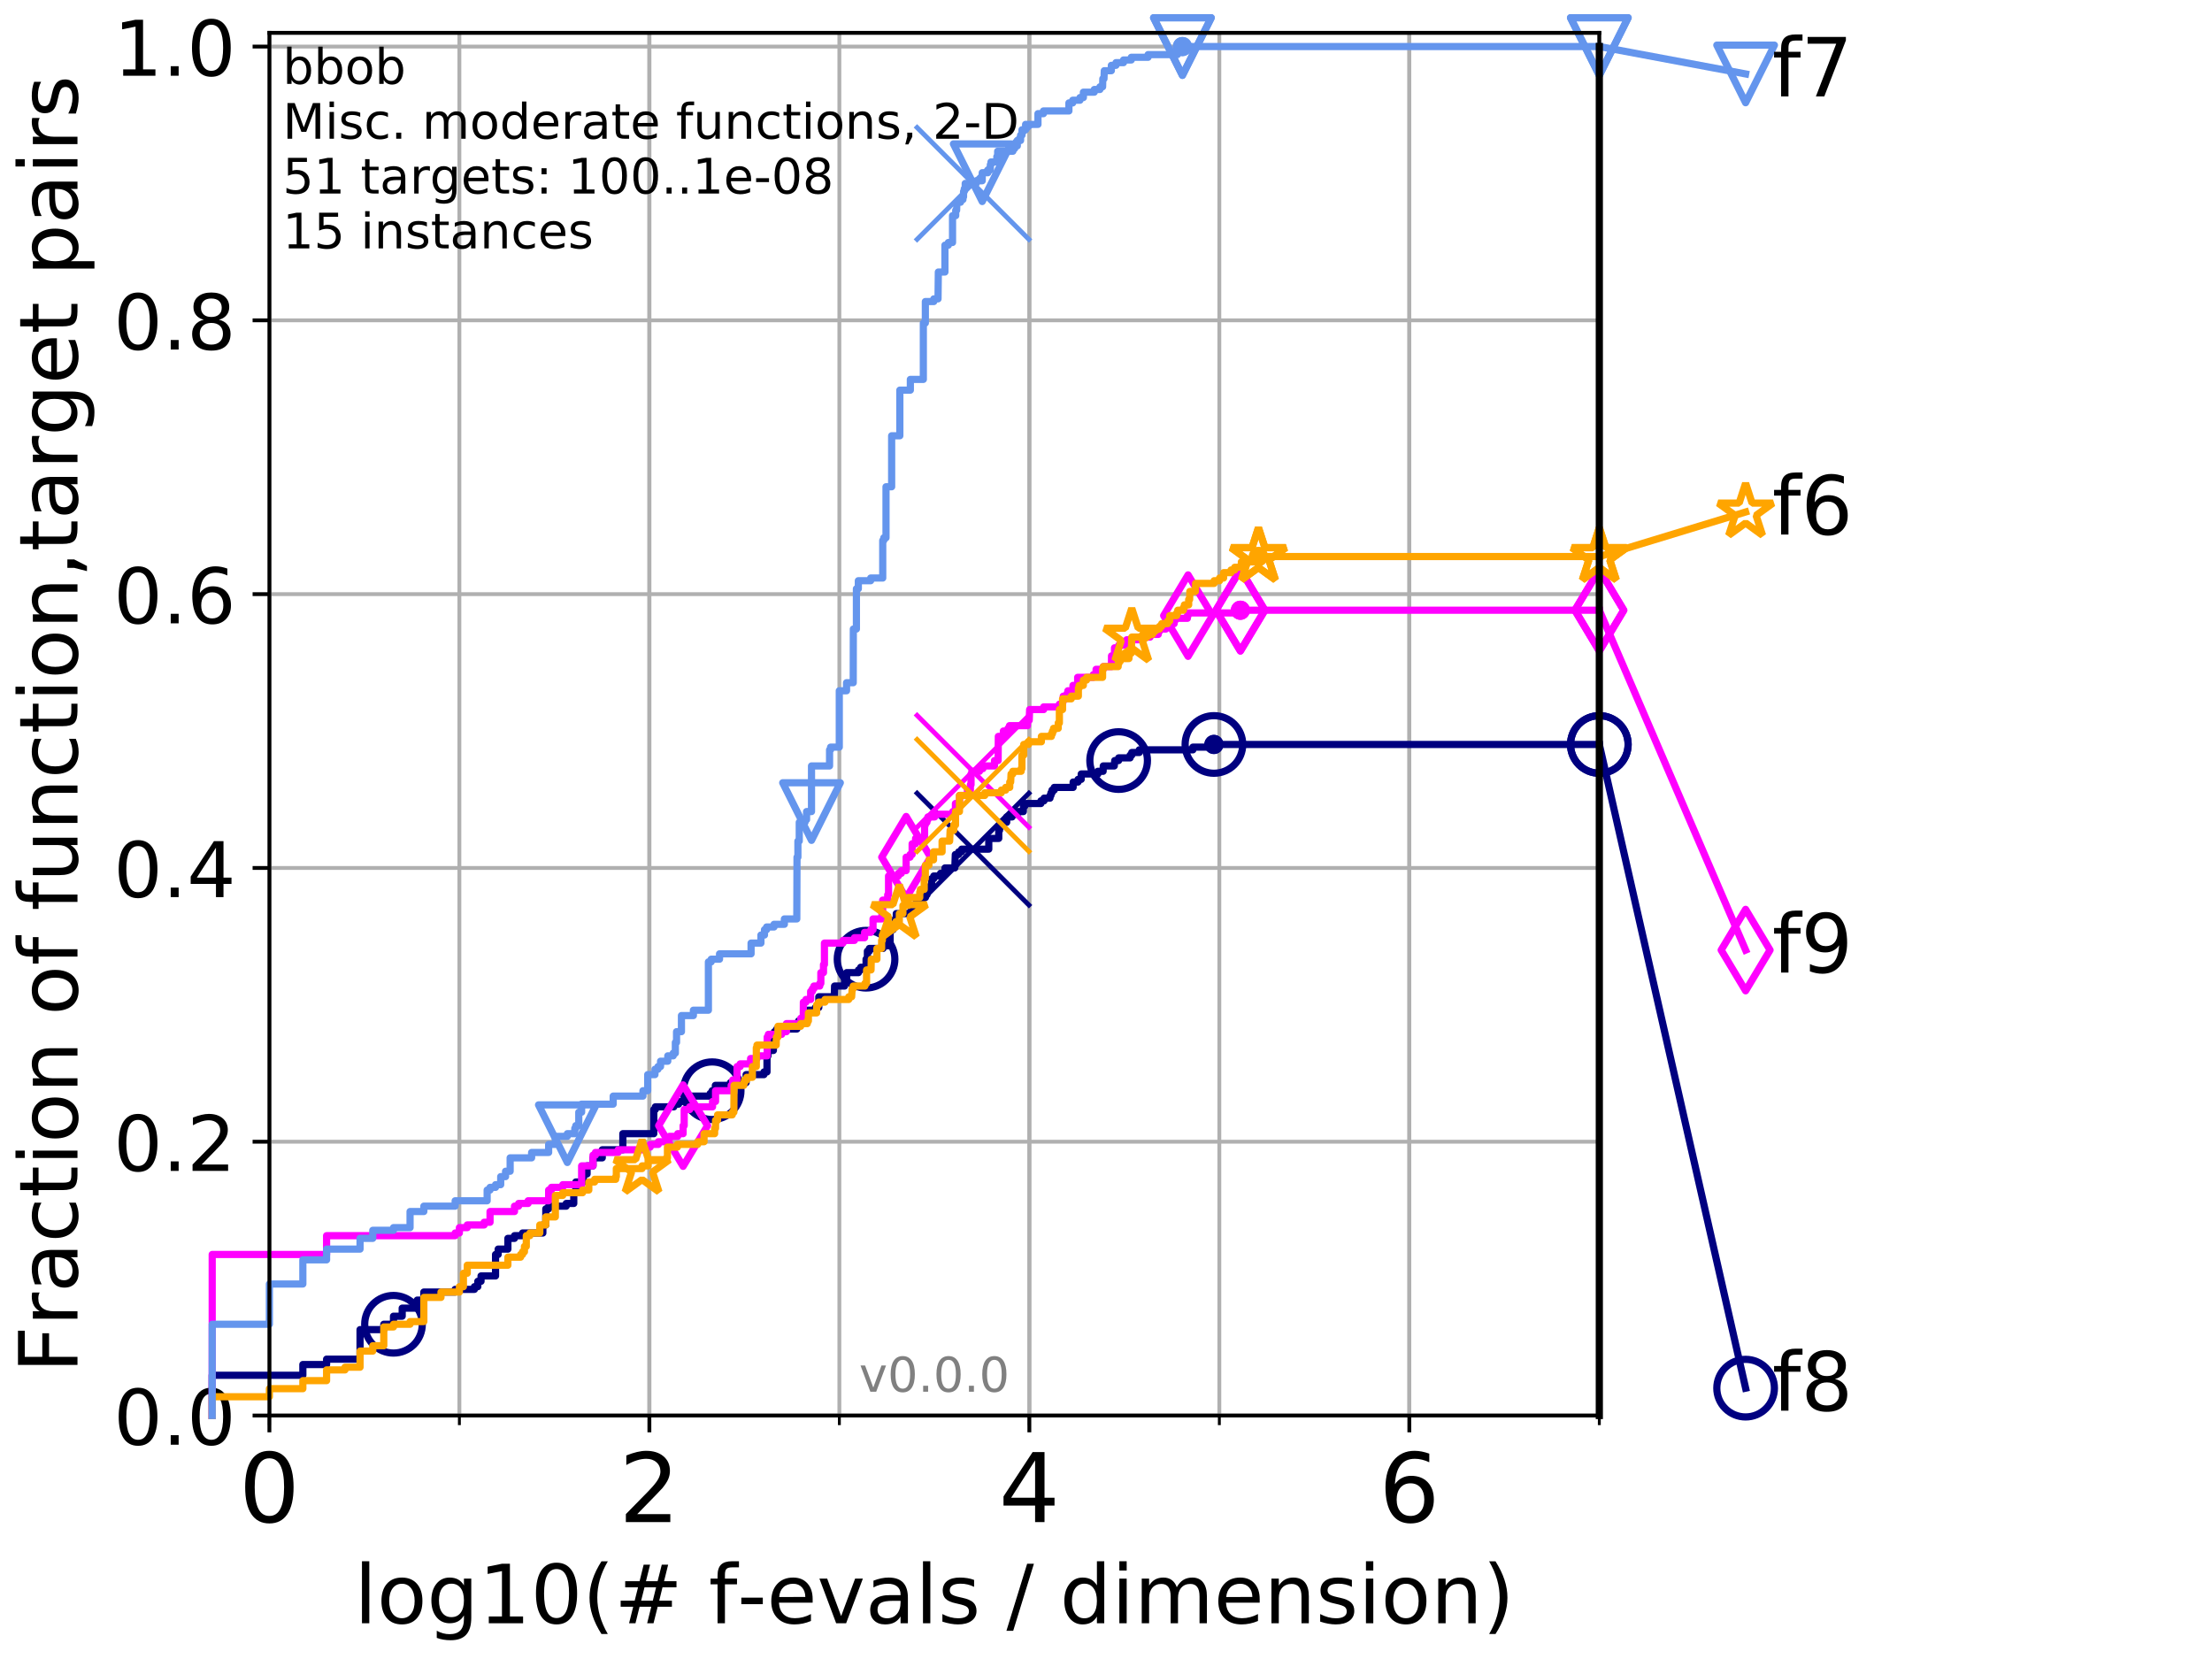 <?xml version="1.0" encoding="utf-8" standalone="no"?>
<!DOCTYPE svg PUBLIC "-//W3C//DTD SVG 1.1//EN"
  "http://www.w3.org/Graphics/SVG/1.1/DTD/svg11.dtd">
<!-- Created with matplotlib (http://matplotlib.org/) -->
<svg height="345.6pt" version="1.1" viewBox="0 0 460.8 345.6" width="460.8pt" xmlns="http://www.w3.org/2000/svg" xmlns:xlink="http://www.w3.org/1999/xlink">
 <defs>
  <style type="text/css">
*{stroke-linecap:butt;stroke-linejoin:round;}
  </style>
 </defs>
 <g id="figure_1">
  <g id="patch_1">
   <path d="M 0 345.6 
L 460.8 345.6 
L 460.8 0 
L 0 0 
z
" style="fill:#ffffff;"/>
  </g>
  <g id="axes_1">
   <g id="patch_2">
    <path d="M 56.12 294.88 
L 333.168 294.88 
L 333.168 6.845 
L 56.12 6.845 
z
" style="fill:#ffffff;"/>
   </g>
   <g id="matplotlib.axis_1">
    <g id="xtick_1">
     <g id="line2d_1">
      <path clip-path="url(#p080457ef9e)" d="M 56.12 294.88 
L 56.12 6.845 
" style="fill:none;stroke:#b0b0b0;stroke-linecap:square;stroke-width:0.8;"/>
     </g>
     <g id="line2d_2">
      <defs>
       <path d="M 0 0 
L 0 3.5 
" id="m39ca4a8fb5" style="stroke:#000000;stroke-width:0.8;"/>
      </defs>
      <g>
       <use style="stroke:#000000;stroke-width:0.8;" x="56.12" xlink:href="#m39ca4a8fb5" y="294.88"/>
      </g>
     </g>
     <g id="text_1">
      <!-- 0 -->
      <defs>
       <path d="M 31.781 66.406 
Q 24.172 66.406 20.328 58.906 
Q 16.5 51.422 16.5 36.375 
Q 16.5 21.391 20.328 13.891 
Q 24.172 6.391 31.781 6.391 
Q 39.453 6.391 43.281 13.891 
Q 47.125 21.391 47.125 36.375 
Q 47.125 51.422 43.281 58.906 
Q 39.453 66.406 31.781 66.406 
z
M 31.781 74.219 
Q 44.047 74.219 50.516 64.516 
Q 56.984 54.828 56.984 36.375 
Q 56.984 17.969 50.516 8.266 
Q 44.047 -1.422 31.781 -1.422 
Q 19.531 -1.422 13.062 8.266 
Q 6.594 17.969 6.594 36.375 
Q 6.594 54.828 13.062 64.516 
Q 19.531 74.219 31.781 74.219 
z
" id="DejaVuSans-30"/>
      </defs>
      <g transform="translate(49.758 317.077)scale(0.2 -0.2)">
       <use xlink:href="#DejaVuSans-30"/>
      </g>
     </g>
    </g>
    <g id="xtick_2">
     <g id="line2d_3">
      <path clip-path="url(#p080457ef9e)" d="M 135.277 294.88 
L 135.277 6.845 
" style="fill:none;stroke:#b0b0b0;stroke-linecap:square;stroke-width:0.8;"/>
     </g>
     <g id="line2d_4">
      <g>
       <use style="stroke:#000000;stroke-width:0.8;" x="135.277" xlink:href="#m39ca4a8fb5" y="294.88"/>
      </g>
     </g>
     <g id="text_2">
      <!-- 2 -->
      <defs>
       <path d="M 19.188 8.297 
L 53.609 8.297 
L 53.609 0 
L 7.328 0 
L 7.328 8.297 
Q 12.938 14.109 22.625 23.891 
Q 32.328 33.688 34.812 36.531 
Q 39.547 41.844 41.422 45.531 
Q 43.312 49.219 43.312 52.781 
Q 43.312 58.594 39.234 62.25 
Q 35.156 65.922 28.609 65.922 
Q 23.969 65.922 18.812 64.312 
Q 13.672 62.703 7.812 59.422 
L 7.812 69.391 
Q 13.766 71.781 18.938 73 
Q 24.125 74.219 28.422 74.219 
Q 39.75 74.219 46.484 68.547 
Q 53.219 62.891 53.219 53.422 
Q 53.219 48.922 51.531 44.891 
Q 49.859 40.875 45.406 35.406 
Q 44.188 33.984 37.641 27.219 
Q 31.109 20.453 19.188 8.297 
z
" id="DejaVuSans-32"/>
      </defs>
      <g transform="translate(128.914 317.077)scale(0.2 -0.2)">
       <use xlink:href="#DejaVuSans-32"/>
      </g>
     </g>
    </g>
    <g id="xtick_3">
     <g id="line2d_5">
      <path clip-path="url(#p080457ef9e)" d="M 214.433 294.88 
L 214.433 6.845 
" style="fill:none;stroke:#b0b0b0;stroke-linecap:square;stroke-width:0.8;"/>
     </g>
     <g id="line2d_6">
      <g>
       <use style="stroke:#000000;stroke-width:0.8;" x="214.433" xlink:href="#m39ca4a8fb5" y="294.88"/>
      </g>
     </g>
     <g id="text_3">
      <!-- 4 -->
      <defs>
       <path d="M 37.797 64.312 
L 12.891 25.391 
L 37.797 25.391 
z
M 35.203 72.906 
L 47.609 72.906 
L 47.609 25.391 
L 58.016 25.391 
L 58.016 17.188 
L 47.609 17.188 
L 47.609 0 
L 37.797 0 
L 37.797 17.188 
L 4.891 17.188 
L 4.891 26.703 
z
" id="DejaVuSans-34"/>
      </defs>
      <g transform="translate(208.071 317.077)scale(0.2 -0.2)">
       <use xlink:href="#DejaVuSans-34"/>
      </g>
     </g>
    </g>
    <g id="xtick_4">
     <g id="line2d_7">
      <path clip-path="url(#p080457ef9e)" d="M 293.59 294.88 
L 293.59 6.845 
" style="fill:none;stroke:#b0b0b0;stroke-linecap:square;stroke-width:0.8;"/>
     </g>
     <g id="line2d_8">
      <g>
       <use style="stroke:#000000;stroke-width:0.8;" x="293.59" xlink:href="#m39ca4a8fb5" y="294.88"/>
      </g>
     </g>
     <g id="text_4">
      <!-- 6 -->
      <defs>
       <path d="M 33.016 40.375 
Q 26.375 40.375 22.484 35.828 
Q 18.609 31.297 18.609 23.391 
Q 18.609 15.531 22.484 10.953 
Q 26.375 6.391 33.016 6.391 
Q 39.656 6.391 43.531 10.953 
Q 47.406 15.531 47.406 23.391 
Q 47.406 31.297 43.531 35.828 
Q 39.656 40.375 33.016 40.375 
z
M 52.594 71.297 
L 52.594 62.312 
Q 48.875 64.062 45.094 64.984 
Q 41.312 65.922 37.594 65.922 
Q 27.828 65.922 22.672 59.328 
Q 17.531 52.734 16.797 39.406 
Q 19.672 43.656 24.016 45.922 
Q 28.375 48.188 33.594 48.188 
Q 44.578 48.188 50.953 41.516 
Q 57.328 34.859 57.328 23.391 
Q 57.328 12.156 50.688 5.359 
Q 44.047 -1.422 33.016 -1.422 
Q 20.359 -1.422 13.672 8.266 
Q 6.984 17.969 6.984 36.375 
Q 6.984 53.656 15.188 63.938 
Q 23.391 74.219 37.203 74.219 
Q 40.922 74.219 44.703 73.484 
Q 48.484 72.75 52.594 71.297 
z
" id="DejaVuSans-36"/>
      </defs>
      <g transform="translate(287.227 317.077)scale(0.2 -0.2)">
       <use xlink:href="#DejaVuSans-36"/>
      </g>
     </g>
    </g>
    <g id="xtick_5">
     <g id="line2d_9">
      <path clip-path="url(#p080457ef9e)" d="M 56.12 294.88 
L 56.12 6.845 
" style="fill:none;stroke:#b0b0b0;stroke-linecap:square;stroke-width:0.8;"/>
     </g>
     <g id="line2d_10">
      <defs>
       <path d="M 0 0 
L 0 2 
" id="m67bcf493e6" style="stroke:#000000;stroke-width:0.6;"/>
      </defs>
      <g>
       <use style="stroke:#000000;stroke-width:0.6;" x="56.12" xlink:href="#m67bcf493e6" y="294.88"/>
      </g>
     </g>
    </g>
    <g id="xtick_6">
     <g id="line2d_11">
      <path clip-path="url(#p080457ef9e)" d="M 95.698 294.88 
L 95.698 6.845 
" style="fill:none;stroke:#b0b0b0;stroke-linecap:square;stroke-width:0.8;"/>
     </g>
     <g id="line2d_12">
      <g>
       <use style="stroke:#000000;stroke-width:0.6;" x="95.698" xlink:href="#m67bcf493e6" y="294.88"/>
      </g>
     </g>
    </g>
    <g id="xtick_7">
     <g id="line2d_13">
      <path clip-path="url(#p080457ef9e)" d="M 135.277 294.88 
L 135.277 6.845 
" style="fill:none;stroke:#b0b0b0;stroke-linecap:square;stroke-width:0.8;"/>
     </g>
     <g id="line2d_14">
      <g>
       <use style="stroke:#000000;stroke-width:0.6;" x="135.277" xlink:href="#m67bcf493e6" y="294.88"/>
      </g>
     </g>
    </g>
    <g id="xtick_8">
     <g id="line2d_15">
      <path clip-path="url(#p080457ef9e)" d="M 174.855 294.88 
L 174.855 6.845 
" style="fill:none;stroke:#b0b0b0;stroke-linecap:square;stroke-width:0.8;"/>
     </g>
     <g id="line2d_16">
      <g>
       <use style="stroke:#000000;stroke-width:0.6;" x="174.855" xlink:href="#m67bcf493e6" y="294.88"/>
      </g>
     </g>
    </g>
    <g id="xtick_9">
     <g id="line2d_17">
      <path clip-path="url(#p080457ef9e)" d="M 214.433 294.88 
L 214.433 6.845 
" style="fill:none;stroke:#b0b0b0;stroke-linecap:square;stroke-width:0.8;"/>
     </g>
     <g id="line2d_18">
      <g>
       <use style="stroke:#000000;stroke-width:0.6;" x="214.433" xlink:href="#m67bcf493e6" y="294.88"/>
      </g>
     </g>
    </g>
    <g id="xtick_10">
     <g id="line2d_19">
      <path clip-path="url(#p080457ef9e)" d="M 254.011 294.88 
L 254.011 6.845 
" style="fill:none;stroke:#b0b0b0;stroke-linecap:square;stroke-width:0.8;"/>
     </g>
     <g id="line2d_20">
      <g>
       <use style="stroke:#000000;stroke-width:0.6;" x="254.011" xlink:href="#m67bcf493e6" y="294.88"/>
      </g>
     </g>
    </g>
    <g id="xtick_11">
     <g id="line2d_21">
      <path clip-path="url(#p080457ef9e)" d="M 293.59 294.88 
L 293.59 6.845 
" style="fill:none;stroke:#b0b0b0;stroke-linecap:square;stroke-width:0.8;"/>
     </g>
     <g id="line2d_22">
      <g>
       <use style="stroke:#000000;stroke-width:0.6;" x="293.59" xlink:href="#m67bcf493e6" y="294.88"/>
      </g>
     </g>
    </g>
    <g id="xtick_12">
     <g id="line2d_23">
      <path clip-path="url(#p080457ef9e)" d="M 333.168 294.88 
L 333.168 6.845 
" style="fill:none;stroke:#b0b0b0;stroke-linecap:square;stroke-width:0.8;"/>
     </g>
     <g id="line2d_24">
      <g>
       <use style="stroke:#000000;stroke-width:0.6;" x="333.168" xlink:href="#m67bcf493e6" y="294.88"/>
      </g>
     </g>
    </g>
    <g id="text_5">
     <!-- log10(# f-evals / dimension) -->
     <defs>
      <path d="M 9.422 75.984 
L 18.406 75.984 
L 18.406 0 
L 9.422 0 
z
" id="DejaVuSans-6c"/>
      <path d="M 30.609 48.391 
Q 23.391 48.391 19.188 42.75 
Q 14.984 37.109 14.984 27.297 
Q 14.984 17.484 19.156 11.844 
Q 23.344 6.203 30.609 6.203 
Q 37.797 6.203 41.984 11.859 
Q 46.188 17.531 46.188 27.297 
Q 46.188 37.016 41.984 42.703 
Q 37.797 48.391 30.609 48.391 
z
M 30.609 56 
Q 42.328 56 49.016 48.375 
Q 55.719 40.766 55.719 27.297 
Q 55.719 13.875 49.016 6.219 
Q 42.328 -1.422 30.609 -1.422 
Q 18.844 -1.422 12.172 6.219 
Q 5.516 13.875 5.516 27.297 
Q 5.516 40.766 12.172 48.375 
Q 18.844 56 30.609 56 
z
" id="DejaVuSans-6f"/>
      <path d="M 45.406 27.984 
Q 45.406 37.75 41.375 43.109 
Q 37.359 48.484 30.078 48.484 
Q 22.859 48.484 18.828 43.109 
Q 14.797 37.75 14.797 27.984 
Q 14.797 18.266 18.828 12.891 
Q 22.859 7.516 30.078 7.516 
Q 37.359 7.516 41.375 12.891 
Q 45.406 18.266 45.406 27.984 
z
M 54.391 6.781 
Q 54.391 -7.172 48.188 -13.984 
Q 42 -20.797 29.203 -20.797 
Q 24.469 -20.797 20.266 -20.094 
Q 16.062 -19.391 12.109 -17.922 
L 12.109 -9.188 
Q 16.062 -11.328 19.922 -12.344 
Q 23.781 -13.375 27.781 -13.375 
Q 36.625 -13.375 41.016 -8.766 
Q 45.406 -4.156 45.406 5.172 
L 45.406 9.625 
Q 42.625 4.781 38.281 2.391 
Q 33.938 0 27.875 0 
Q 17.828 0 11.672 7.656 
Q 5.516 15.328 5.516 27.984 
Q 5.516 40.672 11.672 48.328 
Q 17.828 56 27.875 56 
Q 33.938 56 38.281 53.609 
Q 42.625 51.219 45.406 46.391 
L 45.406 54.688 
L 54.391 54.688 
z
" id="DejaVuSans-67"/>
      <path d="M 12.406 8.297 
L 28.516 8.297 
L 28.516 63.922 
L 10.984 60.406 
L 10.984 69.391 
L 28.422 72.906 
L 38.281 72.906 
L 38.281 8.297 
L 54.391 8.297 
L 54.391 0 
L 12.406 0 
z
" id="DejaVuSans-31"/>
      <path d="M 31 75.875 
Q 24.469 64.656 21.281 53.656 
Q 18.109 42.672 18.109 31.391 
Q 18.109 20.125 21.312 9.062 
Q 24.516 -2 31 -13.188 
L 23.188 -13.188 
Q 15.875 -1.703 12.234 9.375 
Q 8.594 20.453 8.594 31.391 
Q 8.594 42.281 12.203 53.312 
Q 15.828 64.359 23.188 75.875 
z
" id="DejaVuSans-28"/>
      <path d="M 51.125 44 
L 36.922 44 
L 32.812 27.688 
L 47.125 27.688 
z
M 43.797 71.781 
L 38.719 51.516 
L 52.984 51.516 
L 58.109 71.781 
L 65.922 71.781 
L 60.891 51.516 
L 76.125 51.516 
L 76.125 44 
L 58.984 44 
L 54.984 27.688 
L 70.516 27.688 
L 70.516 20.219 
L 53.078 20.219 
L 48 0 
L 40.188 0 
L 45.219 20.219 
L 30.906 20.219 
L 25.875 0 
L 18.016 0 
L 23.094 20.219 
L 7.719 20.219 
L 7.719 27.688 
L 24.906 27.688 
L 29 44 
L 13.281 44 
L 13.281 51.516 
L 30.906 51.516 
L 35.891 71.781 
z
" id="DejaVuSans-23"/>
      <path id="DejaVuSans-20"/>
      <path d="M 37.109 75.984 
L 37.109 68.5 
L 28.516 68.5 
Q 23.688 68.5 21.797 66.547 
Q 19.922 64.594 19.922 59.516 
L 19.922 54.688 
L 34.719 54.688 
L 34.719 47.703 
L 19.922 47.703 
L 19.922 0 
L 10.891 0 
L 10.891 47.703 
L 2.297 47.703 
L 2.297 54.688 
L 10.891 54.688 
L 10.891 58.5 
Q 10.891 67.625 15.141 71.797 
Q 19.391 75.984 28.609 75.984 
z
" id="DejaVuSans-66"/>
      <path d="M 4.891 31.391 
L 31.203 31.391 
L 31.203 23.391 
L 4.891 23.391 
z
" id="DejaVuSans-2d"/>
      <path d="M 56.203 29.594 
L 56.203 25.203 
L 14.891 25.203 
Q 15.484 15.922 20.484 11.062 
Q 25.484 6.203 34.422 6.203 
Q 39.594 6.203 44.453 7.469 
Q 49.312 8.734 54.109 11.281 
L 54.109 2.781 
Q 49.266 0.734 44.188 -0.344 
Q 39.109 -1.422 33.891 -1.422 
Q 20.797 -1.422 13.156 6.188 
Q 5.516 13.812 5.516 26.812 
Q 5.516 40.234 12.766 48.109 
Q 20.016 56 32.328 56 
Q 43.359 56 49.781 48.891 
Q 56.203 41.797 56.203 29.594 
z
M 47.219 32.234 
Q 47.125 39.594 43.094 43.984 
Q 39.062 48.391 32.422 48.391 
Q 24.906 48.391 20.391 44.141 
Q 15.875 39.891 15.188 32.172 
z
" id="DejaVuSans-65"/>
      <path d="M 2.984 54.688 
L 12.5 54.688 
L 29.594 8.797 
L 46.688 54.688 
L 56.203 54.688 
L 35.688 0 
L 23.484 0 
z
" id="DejaVuSans-76"/>
      <path d="M 34.281 27.484 
Q 23.391 27.484 19.188 25 
Q 14.984 22.516 14.984 16.5 
Q 14.984 11.719 18.141 8.906 
Q 21.297 6.109 26.703 6.109 
Q 34.188 6.109 38.703 11.406 
Q 43.219 16.703 43.219 25.484 
L 43.219 27.484 
z
M 52.203 31.203 
L 52.203 0 
L 43.219 0 
L 43.219 8.297 
Q 40.141 3.328 35.547 0.953 
Q 30.953 -1.422 24.312 -1.422 
Q 15.922 -1.422 10.953 3.297 
Q 6 8.016 6 15.922 
Q 6 25.141 12.172 29.828 
Q 18.359 34.516 30.609 34.516 
L 43.219 34.516 
L 43.219 35.406 
Q 43.219 41.609 39.141 45 
Q 35.062 48.391 27.688 48.391 
Q 23 48.391 18.547 47.266 
Q 14.109 46.141 10.016 43.891 
L 10.016 52.203 
Q 14.938 54.109 19.578 55.047 
Q 24.219 56 28.609 56 
Q 40.484 56 46.344 49.844 
Q 52.203 43.703 52.203 31.203 
z
" id="DejaVuSans-61"/>
      <path d="M 44.281 53.078 
L 44.281 44.578 
Q 40.484 46.531 36.375 47.5 
Q 32.281 48.484 27.875 48.484 
Q 21.188 48.484 17.844 46.438 
Q 14.5 44.391 14.5 40.281 
Q 14.5 37.156 16.891 35.375 
Q 19.281 33.594 26.516 31.984 
L 29.594 31.297 
Q 39.156 29.25 43.188 25.516 
Q 47.219 21.781 47.219 15.094 
Q 47.219 7.469 41.188 3.016 
Q 35.156 -1.422 24.609 -1.422 
Q 20.219 -1.422 15.453 -0.562 
Q 10.688 0.297 5.422 2 
L 5.422 11.281 
Q 10.406 8.688 15.234 7.391 
Q 20.062 6.109 24.812 6.109 
Q 31.156 6.109 34.562 8.281 
Q 37.984 10.453 37.984 14.406 
Q 37.984 18.062 35.516 20.016 
Q 33.062 21.969 24.703 23.781 
L 21.578 24.516 
Q 13.234 26.266 9.516 29.906 
Q 5.812 33.547 5.812 39.891 
Q 5.812 47.609 11.281 51.797 
Q 16.75 56 26.812 56 
Q 31.781 56 36.172 55.266 
Q 40.578 54.547 44.281 53.078 
z
" id="DejaVuSans-73"/>
      <path d="M 25.391 72.906 
L 33.688 72.906 
L 8.297 -9.281 
L 0 -9.281 
z
" id="DejaVuSans-2f"/>
      <path d="M 45.406 46.391 
L 45.406 75.984 
L 54.391 75.984 
L 54.391 0 
L 45.406 0 
L 45.406 8.203 
Q 42.578 3.328 38.25 0.953 
Q 33.938 -1.422 27.875 -1.422 
Q 17.969 -1.422 11.734 6.484 
Q 5.516 14.406 5.516 27.297 
Q 5.516 40.188 11.734 48.094 
Q 17.969 56 27.875 56 
Q 33.938 56 38.25 53.625 
Q 42.578 51.266 45.406 46.391 
z
M 14.797 27.297 
Q 14.797 17.391 18.875 11.75 
Q 22.953 6.109 30.078 6.109 
Q 37.203 6.109 41.297 11.75 
Q 45.406 17.391 45.406 27.297 
Q 45.406 37.203 41.297 42.844 
Q 37.203 48.484 30.078 48.484 
Q 22.953 48.484 18.875 42.844 
Q 14.797 37.203 14.797 27.297 
z
" id="DejaVuSans-64"/>
      <path d="M 9.422 54.688 
L 18.406 54.688 
L 18.406 0 
L 9.422 0 
z
M 9.422 75.984 
L 18.406 75.984 
L 18.406 64.594 
L 9.422 64.594 
z
" id="DejaVuSans-69"/>
      <path d="M 52 44.188 
Q 55.375 50.25 60.062 53.125 
Q 64.75 56 71.094 56 
Q 79.641 56 84.281 50.016 
Q 88.922 44.047 88.922 33.016 
L 88.922 0 
L 79.891 0 
L 79.891 32.719 
Q 79.891 40.578 77.094 44.375 
Q 74.312 48.188 68.609 48.188 
Q 61.625 48.188 57.562 43.547 
Q 53.516 38.922 53.516 30.906 
L 53.516 0 
L 44.484 0 
L 44.484 32.719 
Q 44.484 40.625 41.703 44.406 
Q 38.922 48.188 33.109 48.188 
Q 26.219 48.188 22.156 43.531 
Q 18.109 38.875 18.109 30.906 
L 18.109 0 
L 9.078 0 
L 9.078 54.688 
L 18.109 54.688 
L 18.109 46.188 
Q 21.188 51.219 25.484 53.609 
Q 29.781 56 35.688 56 
Q 41.656 56 45.828 52.969 
Q 50 49.953 52 44.188 
z
" id="DejaVuSans-6d"/>
      <path d="M 54.891 33.016 
L 54.891 0 
L 45.906 0 
L 45.906 32.719 
Q 45.906 40.484 42.875 44.328 
Q 39.844 48.188 33.797 48.188 
Q 26.516 48.188 22.312 43.547 
Q 18.109 38.922 18.109 30.906 
L 18.109 0 
L 9.078 0 
L 9.078 54.688 
L 18.109 54.688 
L 18.109 46.188 
Q 21.344 51.125 25.703 53.562 
Q 30.078 56 35.797 56 
Q 45.219 56 50.047 50.172 
Q 54.891 44.344 54.891 33.016 
z
" id="DejaVuSans-6e"/>
      <path d="M 8.016 75.875 
L 15.828 75.875 
Q 23.141 64.359 26.781 53.312 
Q 30.422 42.281 30.422 31.391 
Q 30.422 20.453 26.781 9.375 
Q 23.141 -1.703 15.828 -13.188 
L 8.016 -13.188 
Q 14.5 -2 17.703 9.062 
Q 20.906 20.125 20.906 31.391 
Q 20.906 42.672 17.703 53.656 
Q 14.5 64.656 8.016 75.875 
z
" id="DejaVuSans-29"/>
     </defs>
     <g transform="translate(73.803 338.154)scale(0.17 -0.17)">
      <use xlink:href="#DejaVuSans-6c"/>
      <use x="27.783" xlink:href="#DejaVuSans-6f"/>
      <use x="88.965" xlink:href="#DejaVuSans-67"/>
      <use x="152.441" xlink:href="#DejaVuSans-31"/>
      <use x="216.064" xlink:href="#DejaVuSans-30"/>
      <use x="279.688" xlink:href="#DejaVuSans-28"/>
      <use x="318.701" xlink:href="#DejaVuSans-23"/>
      <use x="402.49" xlink:href="#DejaVuSans-20"/>
      <use x="434.277" xlink:href="#DejaVuSans-66"/>
      <use x="469.404" xlink:href="#DejaVuSans-2d"/>
      <use x="505.488" xlink:href="#DejaVuSans-65"/>
      <use x="567.012" xlink:href="#DejaVuSans-76"/>
      <use x="626.191" xlink:href="#DejaVuSans-61"/>
      <use x="687.471" xlink:href="#DejaVuSans-6c"/>
      <use x="715.254" xlink:href="#DejaVuSans-73"/>
      <use x="767.354" xlink:href="#DejaVuSans-20"/>
      <use x="799.141" xlink:href="#DejaVuSans-2f"/>
      <use x="832.832" xlink:href="#DejaVuSans-20"/>
      <use x="864.619" xlink:href="#DejaVuSans-64"/>
      <use x="928.096" xlink:href="#DejaVuSans-69"/>
      <use x="955.879" xlink:href="#DejaVuSans-6d"/>
      <use x="1053.291" xlink:href="#DejaVuSans-65"/>
      <use x="1114.814" xlink:href="#DejaVuSans-6e"/>
      <use x="1178.193" xlink:href="#DejaVuSans-73"/>
      <use x="1230.293" xlink:href="#DejaVuSans-69"/>
      <use x="1258.076" xlink:href="#DejaVuSans-6f"/>
      <use x="1319.258" xlink:href="#DejaVuSans-6e"/>
      <use x="1382.637" xlink:href="#DejaVuSans-29"/>
     </g>
    </g>
   </g>
   <g id="matplotlib.axis_2">
    <g id="ytick_1">
     <g id="line2d_25">
      <path clip-path="url(#p080457ef9e)" d="M 56.12 294.88 
L 333.168 294.88 
" style="fill:none;stroke:#b0b0b0;stroke-linecap:square;stroke-width:0.8;"/>
     </g>
     <g id="line2d_26">
      <defs>
       <path d="M 0 0 
L -3.5 0 
" id="m4d6a534340" style="stroke:#000000;stroke-width:0.8;"/>
      </defs>
      <g>
       <use style="stroke:#000000;stroke-width:0.8;" x="56.12" xlink:href="#m4d6a534340" y="294.88"/>
      </g>
     </g>
     <g id="text_6">
      <!-- 0.0 -->
      <defs>
       <path d="M 10.688 12.406 
L 21 12.406 
L 21 0 
L 10.688 0 
z
" id="DejaVuSans-2e"/>
      </defs>
      <g transform="translate(23.675 300.959)scale(0.16 -0.16)">
       <use xlink:href="#DejaVuSans-30"/>
       <use x="63.623" xlink:href="#DejaVuSans-2e"/>
       <use x="95.41" xlink:href="#DejaVuSans-30"/>
      </g>
     </g>
    </g>
    <g id="ytick_2">
     <g id="line2d_27">
      <path clip-path="url(#p080457ef9e)" d="M 56.12 237.843 
L 333.168 237.843 
" style="fill:none;stroke:#b0b0b0;stroke-linecap:square;stroke-width:0.8;"/>
     </g>
     <g id="line2d_28">
      <g>
       <use style="stroke:#000000;stroke-width:0.8;" x="56.12" xlink:href="#m4d6a534340" y="237.843"/>
      </g>
     </g>
     <g id="text_7">
      <!-- 0.2 -->
      <g transform="translate(23.675 243.922)scale(0.16 -0.16)">
       <use xlink:href="#DejaVuSans-30"/>
       <use x="63.623" xlink:href="#DejaVuSans-2e"/>
       <use x="95.41" xlink:href="#DejaVuSans-32"/>
      </g>
     </g>
    </g>
    <g id="ytick_3">
     <g id="line2d_29">
      <path clip-path="url(#p080457ef9e)" d="M 56.12 180.807 
L 333.168 180.807 
" style="fill:none;stroke:#b0b0b0;stroke-linecap:square;stroke-width:0.8;"/>
     </g>
     <g id="line2d_30">
      <g>
       <use style="stroke:#000000;stroke-width:0.8;" x="56.12" xlink:href="#m4d6a534340" y="180.807"/>
      </g>
     </g>
     <g id="text_8">
      <!-- 0.4 -->
      <g transform="translate(23.675 186.886)scale(0.16 -0.16)">
       <use xlink:href="#DejaVuSans-30"/>
       <use x="63.623" xlink:href="#DejaVuSans-2e"/>
       <use x="95.41" xlink:href="#DejaVuSans-34"/>
      </g>
     </g>
    </g>
    <g id="ytick_4">
     <g id="line2d_31">
      <path clip-path="url(#p080457ef9e)" d="M 56.12 123.77 
L 333.168 123.77 
" style="fill:none;stroke:#b0b0b0;stroke-linecap:square;stroke-width:0.8;"/>
     </g>
     <g id="line2d_32">
      <g>
       <use style="stroke:#000000;stroke-width:0.8;" x="56.12" xlink:href="#m4d6a534340" y="123.77"/>
      </g>
     </g>
     <g id="text_9">
      <!-- 0.6 -->
      <g transform="translate(23.675 129.849)scale(0.16 -0.16)">
       <use xlink:href="#DejaVuSans-30"/>
       <use x="63.623" xlink:href="#DejaVuSans-2e"/>
       <use x="95.41" xlink:href="#DejaVuSans-36"/>
      </g>
     </g>
    </g>
    <g id="ytick_5">
     <g id="line2d_33">
      <path clip-path="url(#p080457ef9e)" d="M 56.12 66.734 
L 333.168 66.734 
" style="fill:none;stroke:#b0b0b0;stroke-linecap:square;stroke-width:0.8;"/>
     </g>
     <g id="line2d_34">
      <g>
       <use style="stroke:#000000;stroke-width:0.8;" x="56.12" xlink:href="#m4d6a534340" y="66.734"/>
      </g>
     </g>
     <g id="text_10">
      <!-- 0.8 -->
      <defs>
       <path d="M 31.781 34.625 
Q 24.75 34.625 20.719 30.859 
Q 16.703 27.094 16.703 20.516 
Q 16.703 13.922 20.719 10.156 
Q 24.75 6.391 31.781 6.391 
Q 38.812 6.391 42.859 10.172 
Q 46.922 13.969 46.922 20.516 
Q 46.922 27.094 42.891 30.859 
Q 38.875 34.625 31.781 34.625 
z
M 21.922 38.812 
Q 15.578 40.375 12.031 44.719 
Q 8.5 49.078 8.5 55.328 
Q 8.5 64.062 14.719 69.141 
Q 20.953 74.219 31.781 74.219 
Q 42.672 74.219 48.875 69.141 
Q 55.078 64.062 55.078 55.328 
Q 55.078 49.078 51.531 44.719 
Q 48 40.375 41.703 38.812 
Q 48.828 37.156 52.797 32.312 
Q 56.781 27.484 56.781 20.516 
Q 56.781 9.906 50.312 4.234 
Q 43.844 -1.422 31.781 -1.422 
Q 19.734 -1.422 13.25 4.234 
Q 6.781 9.906 6.781 20.516 
Q 6.781 27.484 10.781 32.312 
Q 14.797 37.156 21.922 38.812 
z
M 18.312 54.391 
Q 18.312 48.734 21.844 45.562 
Q 25.391 42.391 31.781 42.391 
Q 38.141 42.391 41.719 45.562 
Q 45.312 48.734 45.312 54.391 
Q 45.312 60.062 41.719 63.234 
Q 38.141 66.406 31.781 66.406 
Q 25.391 66.406 21.844 63.234 
Q 18.312 60.062 18.312 54.391 
z
" id="DejaVuSans-38"/>
      </defs>
      <g transform="translate(23.675 72.812)scale(0.16 -0.16)">
       <use xlink:href="#DejaVuSans-30"/>
       <use x="63.623" xlink:href="#DejaVuSans-2e"/>
       <use x="95.41" xlink:href="#DejaVuSans-38"/>
      </g>
     </g>
    </g>
    <g id="ytick_6">
     <g id="line2d_35">
      <path clip-path="url(#p080457ef9e)" d="M 56.12 9.697 
L 333.168 9.697 
" style="fill:none;stroke:#b0b0b0;stroke-linecap:square;stroke-width:0.8;"/>
     </g>
     <g id="line2d_36">
      <g>
       <use style="stroke:#000000;stroke-width:0.8;" x="56.12" xlink:href="#m4d6a534340" y="9.697"/>
      </g>
     </g>
     <g id="text_11">
      <!-- 1.0 -->
      <g transform="translate(23.675 15.776)scale(0.16 -0.16)">
       <use xlink:href="#DejaVuSans-31"/>
       <use x="63.623" xlink:href="#DejaVuSans-2e"/>
       <use x="95.41" xlink:href="#DejaVuSans-30"/>
      </g>
     </g>
    </g>
    <g id="text_12">
     <!-- Fraction of function,target pairs -->
     <defs>
      <path d="M 9.812 72.906 
L 51.703 72.906 
L 51.703 64.594 
L 19.672 64.594 
L 19.672 43.109 
L 48.578 43.109 
L 48.578 34.812 
L 19.672 34.812 
L 19.672 0 
L 9.812 0 
z
" id="DejaVuSans-46"/>
      <path d="M 41.109 46.297 
Q 39.594 47.172 37.812 47.578 
Q 36.031 48 33.891 48 
Q 26.266 48 22.188 43.047 
Q 18.109 38.094 18.109 28.812 
L 18.109 0 
L 9.078 0 
L 9.078 54.688 
L 18.109 54.688 
L 18.109 46.188 
Q 20.953 51.172 25.484 53.578 
Q 30.031 56 36.531 56 
Q 37.453 56 38.578 55.875 
Q 39.703 55.766 41.062 55.516 
z
" id="DejaVuSans-72"/>
      <path d="M 48.781 52.594 
L 48.781 44.188 
Q 44.969 46.297 41.141 47.344 
Q 37.312 48.391 33.406 48.391 
Q 24.656 48.391 19.812 42.844 
Q 14.984 37.312 14.984 27.297 
Q 14.984 17.281 19.812 11.734 
Q 24.656 6.203 33.406 6.203 
Q 37.312 6.203 41.141 7.25 
Q 44.969 8.297 48.781 10.406 
L 48.781 2.094 
Q 45.016 0.344 40.984 -0.531 
Q 36.969 -1.422 32.422 -1.422 
Q 20.062 -1.422 12.781 6.344 
Q 5.516 14.109 5.516 27.297 
Q 5.516 40.672 12.859 48.328 
Q 20.219 56 33.016 56 
Q 37.156 56 41.109 55.141 
Q 45.062 54.297 48.781 52.594 
z
" id="DejaVuSans-63"/>
      <path d="M 18.312 70.219 
L 18.312 54.688 
L 36.812 54.688 
L 36.812 47.703 
L 18.312 47.703 
L 18.312 18.016 
Q 18.312 11.328 20.141 9.422 
Q 21.969 7.516 27.594 7.516 
L 36.812 7.516 
L 36.812 0 
L 27.594 0 
Q 17.188 0 13.234 3.875 
Q 9.281 7.766 9.281 18.016 
L 9.281 47.703 
L 2.688 47.703 
L 2.688 54.688 
L 9.281 54.688 
L 9.281 70.219 
z
" id="DejaVuSans-74"/>
      <path d="M 8.5 21.578 
L 8.5 54.688 
L 17.484 54.688 
L 17.484 21.922 
Q 17.484 14.156 20.5 10.266 
Q 23.531 6.391 29.594 6.391 
Q 36.859 6.391 41.078 11.031 
Q 45.312 15.672 45.312 23.688 
L 45.312 54.688 
L 54.297 54.688 
L 54.297 0 
L 45.312 0 
L 45.312 8.406 
Q 42.047 3.422 37.719 1 
Q 33.406 -1.422 27.688 -1.422 
Q 18.266 -1.422 13.375 4.438 
Q 8.5 10.297 8.5 21.578 
z
M 31.109 56 
z
" id="DejaVuSans-75"/>
      <path d="M 11.719 12.406 
L 22.016 12.406 
L 22.016 4 
L 14.016 -11.625 
L 7.719 -11.625 
L 11.719 4 
z
" id="DejaVuSans-2c"/>
      <path d="M 18.109 8.203 
L 18.109 -20.797 
L 9.078 -20.797 
L 9.078 54.688 
L 18.109 54.688 
L 18.109 46.391 
Q 20.953 51.266 25.266 53.625 
Q 29.594 56 35.594 56 
Q 45.562 56 51.781 48.094 
Q 58.016 40.188 58.016 27.297 
Q 58.016 14.406 51.781 6.484 
Q 45.562 -1.422 35.594 -1.422 
Q 29.594 -1.422 25.266 0.953 
Q 20.953 3.328 18.109 8.203 
z
M 48.688 27.297 
Q 48.688 37.203 44.609 42.844 
Q 40.531 48.484 33.406 48.484 
Q 26.266 48.484 22.188 42.844 
Q 18.109 37.203 18.109 27.297 
Q 18.109 17.391 22.188 11.75 
Q 26.266 6.109 33.406 6.109 
Q 40.531 6.109 44.609 11.75 
Q 48.688 17.391 48.688 27.297 
z
" id="DejaVuSans-70"/>
     </defs>
     <g transform="translate(16.14 286.002)rotate(-90)scale(0.17 -0.17)">
      <use xlink:href="#DejaVuSans-46"/>
      <use x="57.41" xlink:href="#DejaVuSans-72"/>
      <use x="98.523" xlink:href="#DejaVuSans-61"/>
      <use x="159.803" xlink:href="#DejaVuSans-63"/>
      <use x="214.783" xlink:href="#DejaVuSans-74"/>
      <use x="253.992" xlink:href="#DejaVuSans-69"/>
      <use x="281.775" xlink:href="#DejaVuSans-6f"/>
      <use x="342.957" xlink:href="#DejaVuSans-6e"/>
      <use x="406.336" xlink:href="#DejaVuSans-20"/>
      <use x="438.123" xlink:href="#DejaVuSans-6f"/>
      <use x="499.305" xlink:href="#DejaVuSans-66"/>
      <use x="534.51" xlink:href="#DejaVuSans-20"/>
      <use x="566.297" xlink:href="#DejaVuSans-66"/>
      <use x="601.502" xlink:href="#DejaVuSans-75"/>
      <use x="664.881" xlink:href="#DejaVuSans-6e"/>
      <use x="728.26" xlink:href="#DejaVuSans-63"/>
      <use x="783.24" xlink:href="#DejaVuSans-74"/>
      <use x="822.449" xlink:href="#DejaVuSans-69"/>
      <use x="850.232" xlink:href="#DejaVuSans-6f"/>
      <use x="911.414" xlink:href="#DejaVuSans-6e"/>
      <use x="974.793" xlink:href="#DejaVuSans-2c"/>
      <use x="1006.58" xlink:href="#DejaVuSans-74"/>
      <use x="1045.789" xlink:href="#DejaVuSans-61"/>
      <use x="1107.068" xlink:href="#DejaVuSans-72"/>
      <use x="1148.166" xlink:href="#DejaVuSans-67"/>
      <use x="1211.643" xlink:href="#DejaVuSans-65"/>
      <use x="1273.166" xlink:href="#DejaVuSans-74"/>
      <use x="1312.375" xlink:href="#DejaVuSans-20"/>
      <use x="1344.162" xlink:href="#DejaVuSans-70"/>
      <use x="1407.639" xlink:href="#DejaVuSans-61"/>
      <use x="1468.918" xlink:href="#DejaVuSans-69"/>
      <use x="1496.701" xlink:href="#DejaVuSans-72"/>
      <use x="1537.814" xlink:href="#DejaVuSans-73"/>
     </g>
    </g>
   </g>
   <g id="line2d_37">
    <defs>
     <path d="M 0 1.5 
C 0.398 1.5 0.779 1.342 1.061 1.061 
C 1.342 0.779 1.5 0.398 1.5 0 
C 1.5 -0.398 1.342 -0.779 1.061 -1.061 
C 0.779 -1.342 0.398 -1.5 0 -1.5 
C -0.398 -1.5 -0.779 -1.342 -1.061 -1.061 
C -1.342 -0.779 -1.5 -0.398 -1.5 0 
C -1.5 0.398 -1.342 0.779 -1.061 1.061 
C -0.779 1.342 -0.398 1.5 0 1.5 
z
" id="ma57df0b7bc" style="stroke:#000080;"/>
    </defs>
    <g>
     <use style="fill:#000080;stroke:#000080;" x="252.884" xlink:href="#ma57df0b7bc" y="155.084"/>
     <use style="fill:#000080;stroke:#000080;" x="252.884" xlink:href="#ma57df0b7bc" y="155.084"/>
    </g>
   </g>
   <g id="line2d_38">
    <path d="M 44.206 294.88 
L 44.206 286.492 
L 63.089 286.492 
L 63.089 284.256 
L 68.034 284.256 
L 68.034 283.137 
L 75.004 283.137 
L 75.004 276.986 
L 79.949 276.986 
L 79.949 275.868 
L 81.973 275.868 
L 81.973 274.19 
L 83.784 274.19 
L 83.784 272.513 
L 86.918 272.513 
L 86.918 270.835 
L 88.294 270.835 
L 88.294 269.158 
L 94.817 269.158 
L 94.817 268.598 
L 98.832 268.598 
L 98.832 268.039 
L 99.534 268.039 
L 99.534 266.921 
L 100.208 266.921 
L 100.208 265.803 
L 103.231 265.803 
L 103.231 261.329 
L 103.777 261.329 
L 103.777 260.211 
L 105.802 260.211 
L 105.802 257.974 
L 107.177 257.974 
L 107.177 257.415 
L 108.856 257.415 
L 108.856 256.856 
L 113.086 256.856 
L 113.086 255.178 
L 113.7 255.178 
L 113.7 251.823 
L 114.293 251.823 
L 114.293 251.264 
L 117.953 251.264 
L 117.953 250.705 
L 119.527 250.705 
L 119.527 248.468 
L 119.951 248.468 
L 119.951 246.231 
L 121.551 246.231 
L 121.551 244.554 
L 122.299 244.554 
L 122.299 242.876 
L 123.533 242.876 
L 123.533 241.199 
L 125.463 241.199 
L 125.463 239.521 
L 129.749 239.521 
L 129.749 236.166 
L 136.197 236.166 
L 136.197 231.133 
L 136.52 231.133 
L 136.52 230.574 
L 140.371 230.574 
L 140.371 230.015 
L 141.364 230.015 
L 141.364 229.456 
L 143.409 229.456 
L 143.409 228.337 
L 147.947 228.337 
L 147.947 227.778 
L 148.354 227.778 
L 148.354 227.219 
L 149.023 227.219 
L 149.023 226.101 
L 152.157 226.101 
L 152.157 225.541 
L 155.43 225.541 
L 155.43 223.864 
L 159.148 223.864 
L 159.148 223.305 
L 159.779 223.305 
L 159.779 219.95 
L 159.985 219.95 
L 159.985 218.831 
L 161.11 218.831 
L 161.11 216.035 
L 161.338 216.035 
L 161.338 214.917 
L 161.804 214.917 
L 161.804 214.358 
L 166.003 214.358 
L 166.003 213.239 
L 166.359 213.239 
L 166.359 212.68 
L 168.264 212.68 
L 168.289 210.443 
L 169.864 210.443 
L 169.864 209.884 
L 170.573 209.884 
L 170.573 207.648 
L 173.8 207.648 
L 173.855 205.411 
L 175.937 205.411 
L 175.937 203.733 
L 176.383 203.733 
L 176.383 202.615 
L 178.834 202.615 
L 178.834 202.056 
L 179.305 202.056 
L 179.305 201.497 
L 180.416 201.497 
L 180.416 199.819 
L 180.694 199.819 
L 180.694 198.141 
L 181.105 198.141 
L 181.105 197.582 
L 183.95 197.582 
L 183.95 197.023 
L 185.429 197.023 
L 185.429 193.668 
L 186.05 193.668 
L 186.05 192.55 
L 186.487 192.55 
L 186.487 191.431 
L 186.713 191.431 
L 186.713 190.313 
L 189.745 190.313 
L 189.745 189.754 
L 190.928 189.754 
L 190.928 187.517 
L 192.187 187.517 
L 192.187 186.958 
L 192.793 186.958 
L 192.793 186.399 
L 193.105 186.399 
L 193.105 185.28 
L 193.525 185.28 
L 193.525 184.721 
L 194.082 184.721 
L 194.082 183.044 
L 194.52 183.044 
L 194.52 182.484 
L 195.93 182.484 
L 195.93 181.925 
L 196.86 181.925 
L 196.86 180.807 
L 198.905 180.807 
L 199.009 178.011 
L 199.715 178.011 
L 199.715 177.452 
L 200.337 177.452 
L 200.337 176.893 
L 205.98 176.893 
L 205.98 174.656 
L 208.056 174.656 
L 208.056 172.978 
L 208.225 172.978 
L 208.225 172.419 
L 208.347 172.419 
L 208.347 171.301 
L 209.711 171.301 
L 209.711 170.182 
L 210.834 170.182 
L 210.834 169.623 
L 211.936 169.623 
L 211.936 169.064 
L 213.182 169.064 
L 213.201 167.946 
L 213.476 167.946 
L 213.476 167.386 
L 216.844 167.386 
L 216.844 166.827 
L 217.497 166.827 
L 217.497 166.268 
L 218.733 166.268 
L 218.733 165.709 
L 218.933 165.709 
L 218.933 165.15 
L 219.155 165.15 
L 219.155 164.591 
L 219.616 164.591 
L 219.616 164.031 
L 223.555 164.031 
L 223.555 162.913 
L 224.577 162.913 
L 224.577 162.354 
L 225.237 162.354 
L 225.237 161.235 
L 228.707 161.235 
L 228.707 160.676 
L 229.8 160.676 
L 229.831 159.558 
L 232.127 159.558 
L 232.219 158.44 
L 233.034 158.44 
L 233.034 157.88 
L 235.418 157.88 
L 235.418 157.321 
L 235.766 157.321 
L 235.766 156.762 
L 237.335 156.762 
L 237.335 156.203 
L 248.497 156.203 
L 248.497 155.644 
L 252.884 155.644 
L 252.884 155.084 
L 333.168 155.084 
L 333.168 155.084 
" style="fill:none;stroke:#000080;stroke-linecap:square;stroke-width:1.5;"/>
   </g>
   <g id="line2d_39">
    <defs>
     <path d="M 0 6 
C 1.591 6 3.117 5.368 4.243 4.243 
C 5.368 3.117 6 1.591 6 0 
C 6 -1.591 5.368 -3.117 4.243 -4.243 
C 3.117 -5.368 1.591 -6 0 -6 
C -1.591 -6 -3.117 -5.368 -4.243 -4.243 
C -5.368 -3.117 -6 -1.591 -6 0 
C -6 1.591 -5.368 3.117 -4.243 4.243 
C -3.117 5.368 -1.591 6 0 6 
z
" id="mafe8308d4e" style="stroke:#000080;stroke-width:1.5;"/>
    </defs>
    <g>
     <use style="fill-opacity:0;stroke:#000080;stroke-width:1.5;" x="81.973" xlink:href="#mafe8308d4e" y="275.868"/>
     <use style="fill-opacity:0;stroke:#000080;stroke-width:1.5;" x="148.354" xlink:href="#mafe8308d4e" y="227.219"/>
     <use style="fill-opacity:0;stroke:#000080;stroke-width:1.5;" x="180.416" xlink:href="#mafe8308d4e" y="199.819"/>
     <use style="fill-opacity:0;stroke:#000080;stroke-width:1.5;" x="233.034" xlink:href="#mafe8308d4e" y="158.44"/>
     <use style="fill-opacity:0;stroke:#000080;stroke-width:1.5;" x="252.884" xlink:href="#mafe8308d4e" y="155.084"/>
     <use style="fill-opacity:0;stroke:#000080;stroke-width:1.5;" x="333.168" xlink:href="#mafe8308d4e" y="155.084"/>
    </g>
   </g>
   <g id="line2d_40">
    <path style="fill:none;stroke:#000080;stroke-linecap:square;stroke-width:1.5;"/>
    <g/>
   </g>
   <g id="line2d_41">
    <path clip-path="url(#p080457ef9e)" d="M 202.692 176.893 
" style="fill:none;stroke:#000080;stroke-linecap:square;stroke-width:1.5;"/>
    <defs>
     <path d="M -12 12 
L 12 -12 
M -12 -12 
L 12 12 
" id="m562fbd6fe1" style="stroke:#000080;"/>
    </defs>
    <g clip-path="url(#p080457ef9e)">
     <use style="fill:#000080;stroke:#000080;" x="202.692" xlink:href="#m562fbd6fe1" y="176.893"/>
    </g>
   </g>
   <g id="line2d_42">
    <defs>
     <path d="M 0 1.5 
C 0.398 1.5 0.779 1.342 1.061 1.061 
C 1.342 0.779 1.5 0.398 1.5 0 
C 1.5 -0.398 1.342 -0.779 1.061 -1.061 
C 0.779 -1.342 0.398 -1.5 0 -1.5 
C -0.398 -1.5 -0.779 -1.342 -1.061 -1.061 
C -1.342 -0.779 -1.5 -0.398 -1.5 0 
C -1.5 0.398 -1.342 0.779 -1.061 1.061 
C -0.779 1.342 -0.398 1.5 0 1.5 
z
" id="mb95d0cb726" style="stroke:#ff00ff;"/>
    </defs>
    <g>
     <use style="fill:#ff00ff;stroke:#ff00ff;" x="258.398" xlink:href="#mb95d0cb726" y="127.125"/>
     <use style="fill:#ff00ff;stroke:#ff00ff;" x="258.398" xlink:href="#mb95d0cb726" y="127.125"/>
    </g>
   </g>
   <g id="line2d_43">
    <path d="M 44.206 294.88 
L 44.206 261.329 
L 68.034 261.329 
L 68.034 257.415 
L 94.817 257.415 
L 94.817 256.856 
L 95.698 256.856 
L 95.698 255.737 
L 97.337 255.737 
L 97.337 255.178 
L 100.857 255.178 
L 100.857 254.619 
L 102.085 254.619 
L 102.085 252.382 
L 107.177 252.382 
L 107.177 251.264 
L 108.037 251.264 
L 108.037 250.705 
L 110.015 250.705 
L 110.015 250.145 
L 114.293 250.145 
L 114.293 247.909 
L 114.866 247.909 
L 114.866 247.35 
L 117.232 247.35 
L 117.232 246.79 
L 121.165 246.79 
L 121.165 242.876 
L 123.533 242.876 
L 123.533 240.639 
L 124.036 240.639 
L 124.036 240.08 
L 128.773 240.08 
L 128.773 239.521 
L 133.843 239.521 
L 133.843 238.962 
L 135.448 238.962 
L 135.448 238.403 
L 137.148 238.403 
L 137.148 237.843 
L 139.249 237.843 
L 139.249 237.284 
L 139.452 237.284 
L 139.452 236.725 
L 141.182 236.725 
L 141.182 236.166 
L 142.303 236.166 
L 142.303 234.488 
L 142.53 234.488 
L 142.53 231.133 
L 143.675 231.133 
L 143.675 230.574 
L 148.434 230.574 
L 148.434 229.456 
L 149.062 229.456 
L 149.062 227.219 
L 152.317 227.219 
L 152.317 226.101 
L 152.633 226.101 
L 152.633 224.982 
L 153.518 224.982 
L 153.548 222.186 
L 154.189 222.186 
L 154.189 221.627 
L 156.362 221.627 
L 156.362 220.509 
L 157.719 220.509 
L 157.719 219.95 
L 159.82 219.95 
L 159.82 216.035 
L 160.066 216.035 
L 160.066 215.476 
L 162.837 215.476 
L 162.837 214.917 
L 163.828 214.917 
L 163.828 213.239 
L 166.817 213.239 
L 166.817 212.121 
L 167.331 212.121 
L 167.357 208.766 
L 167.894 208.766 
L 167.894 208.207 
L 168.871 208.207 
L 168.871 206.529 
L 169.232 206.529 
L 169.232 205.97 
L 169.551 205.97 
L 169.551 205.411 
L 170.77 205.411 
L 170.77 204.852 
L 170.998 204.852 
L 170.998 202.615 
L 171.548 202.615 
L 171.548 200.937 
L 171.745 200.937 
L 171.745 196.464 
L 175.611 196.464 
L 175.611 195.905 
L 177.996 195.905 
L 177.996 195.346 
L 180.108 195.346 
L 180.108 194.227 
L 181.413 194.227 
L 181.413 193.668 
L 181.87 193.668 
L 181.87 191.431 
L 183.7 191.431 
L 183.731 189.754 
L 183.874 189.754 
L 183.874 187.517 
L 184.925 187.517 
L 184.925 186.399 
L 185.101 186.399 
L 185.101 182.484 
L 187.152 182.484 
L 187.152 181.925 
L 187.763 181.925 
L 187.763 181.366 
L 188.767 181.366 
L 188.767 178.57 
L 189.585 178.57 
L 189.585 178.011 
L 190.014 178.011 
L 190.014 175.774 
L 190.731 175.774 
L 190.731 174.656 
L 192.608 174.656 
L 192.608 171.86 
L 192.76 171.86 
L 192.76 171.301 
L 193.102 171.301 
L 193.102 170.742 
L 193.303 170.742 
L 193.303 170.182 
L 194.705 170.182 
L 194.705 169.623 
L 198.482 169.623 
L 198.482 169.064 
L 199.034 169.064 
L 199.034 167.386 
L 199.888 167.386 
L 199.888 165.709 
L 201.536 165.709 
L 201.536 164.591 
L 202.151 164.591 
L 202.151 163.472 
L 202.287 163.472 
L 202.287 161.235 
L 202.459 161.235 
L 202.459 160.676 
L 204.055 160.676 
L 204.055 160.117 
L 204.759 160.117 
L 204.759 159.558 
L 207.172 159.558 
L 207.172 158.44 
L 207.923 158.44 
L 207.969 153.407 
L 209.017 153.407 
L 209.017 152.289 
L 209.986 152.289 
L 209.986 151.729 
L 210.293 151.729 
L 210.293 151.17 
L 214.038 151.17 
L 214.038 150.052 
L 214.405 150.052 
L 214.49 147.815 
L 217.42 147.815 
L 217.42 147.256 
L 220.691 147.256 
L 220.691 146.697 
L 221.346 146.697 
L 221.346 146.138 
L 221.498 146.138 
L 221.498 145.019 
L 222.292 145.019 
L 222.292 144.46 
L 222.459 144.46 
L 222.459 143.901 
L 223.501 143.901 
L 223.52 142.782 
L 224.499 142.782 
L 224.499 141.105 
L 227.754 141.105 
L 227.754 140.546 
L 228.333 140.546 
L 228.333 139.427 
L 229.83 139.427 
L 229.83 138.868 
L 231.537 138.868 
L 231.549 136.631 
L 232.169 136.631 
L 232.169 134.954 
L 233.053 134.954 
L 233.053 134.395 
L 234.479 134.395 
L 234.479 133.836 
L 234.719 133.836 
L 234.719 133.276 
L 237.198 133.276 
L 237.198 132.717 
L 239.59 132.717 
L 239.59 132.158 
L 241.288 132.158 
L 241.288 131.599 
L 241.49 131.599 
L 241.49 131.04 
L 242.871 131.04 
L 242.871 130.48 
L 243.018 130.48 
L 243.018 129.921 
L 244.59 129.921 
L 244.59 129.362 
L 244.756 129.362 
L 244.756 128.803 
L 247.358 128.803 
L 247.358 128.244 
L 247.5 128.244 
L 247.5 127.685 
L 258.398 127.685 
L 258.398 127.125 
L 333.168 127.125 
L 333.168 127.125 
" style="fill:none;stroke:#ff00ff;stroke-linecap:square;stroke-width:1.5;"/>
   </g>
   <g id="line2d_44">
    <defs>
     <path d="M -0 8.485 
L 5.091 0 
L 0 -8.485 
L -5.091 -0 
z
" id="mf4664708fc" style="stroke:#ff00ff;stroke-linejoin:miter;stroke-width:1.5;"/>
    </defs>
    <g>
     <use style="fill-opacity:0;stroke:#ff00ff;stroke-linejoin:miter;stroke-width:1.5;" x="142.303" xlink:href="#mf4664708fc" y="234.488"/>
     <use style="fill-opacity:0;stroke:#ff00ff;stroke-linejoin:miter;stroke-width:1.5;" x="188.767" xlink:href="#mf4664708fc" y="178.57"/>
     <use style="fill-opacity:0;stroke:#ff00ff;stroke-linejoin:miter;stroke-width:1.5;" x="247.5" xlink:href="#mf4664708fc" y="128.244"/>
     <use style="fill-opacity:0;stroke:#ff00ff;stroke-linejoin:miter;stroke-width:1.5;" x="258.398" xlink:href="#mf4664708fc" y="127.125"/>
     <use style="fill-opacity:0;stroke:#ff00ff;stroke-linejoin:miter;stroke-width:1.5;" x="258.398" xlink:href="#mf4664708fc" y="127.125"/>
     <use style="fill-opacity:0;stroke:#ff00ff;stroke-linejoin:miter;stroke-width:1.5;" x="333.168" xlink:href="#mf4664708fc" y="127.125"/>
    </g>
   </g>
   <g id="line2d_45">
    <path style="fill:none;stroke:#ff00ff;stroke-linecap:square;stroke-width:1.5;"/>
    <g/>
   </g>
   <g id="line2d_46">
    <path clip-path="url(#p080457ef9e)" d="M 202.692 160.676 
" style="fill:none;stroke:#ff00ff;stroke-linecap:square;stroke-width:1.5;"/>
    <defs>
     <path d="M -12 12 
L 12 -12 
M -12 -12 
L 12 12 
" id="me49e21bbef" style="stroke:#ff00ff;"/>
    </defs>
    <g clip-path="url(#p080457ef9e)">
     <use style="fill:#ff00ff;stroke:#ff00ff;" x="202.692" xlink:href="#me49e21bbef" y="160.676"/>
    </g>
   </g>
   <g id="line2d_47">
    <defs>
     <path d="M 0 1.5 
C 0.398 1.5 0.779 1.342 1.061 1.061 
C 1.342 0.779 1.5 0.398 1.5 0 
C 1.5 -0.398 1.342 -0.779 1.061 -1.061 
C 0.779 -1.342 0.398 -1.5 0 -1.5 
C -0.398 -1.5 -0.779 -1.342 -1.061 -1.061 
C -1.342 -0.779 -1.5 -0.398 -1.5 0 
C -1.5 0.398 -1.342 0.779 -1.061 1.061 
C -0.779 1.342 -0.398 1.5 0 1.5 
z
" id="m0c550d071a" style="stroke:#ffa500;"/>
    </defs>
    <g>
     <use style="fill:#ffa500;stroke:#ffa500;" x="262.16" xlink:href="#m0c550d071a" y="115.942"/>
     <use style="fill:#ffa500;stroke:#ffa500;" x="262.16" xlink:href="#m0c550d071a" y="115.942"/>
    </g>
   </g>
   <g id="line2d_48">
    <path d="M 44.206 294.88 
L 44.206 290.966 
L 56.12 290.966 
L 56.12 289.288 
L 63.089 289.288 
L 63.089 287.611 
L 68.034 287.611 
L 68.034 285.374 
L 71.87 285.374 
L 71.87 284.815 
L 75.004 284.815 
L 75.004 281.46 
L 77.653 281.46 
L 77.653 280.341 
L 79.949 280.341 
L 79.949 276.427 
L 81.973 276.427 
L 81.973 275.868 
L 85.422 275.868 
L 85.422 275.309 
L 88.294 275.309 
L 88.294 270.276 
L 91.863 270.276 
L 91.863 269.158 
L 95.698 269.158 
L 95.698 268.039 
L 96.537 268.039 
L 96.537 265.243 
L 97.337 265.243 
L 97.337 263.566 
L 105.802 263.566 
L 105.802 261.888 
L 108.451 261.888 
L 108.451 261.329 
L 108.856 261.329 
L 108.856 260.77 
L 109.251 260.77 
L 109.251 259.652 
L 109.637 259.652 
L 109.637 257.415 
L 110.385 257.415 
L 110.385 256.856 
L 112.45 256.856 
L 112.45 255.178 
L 113.7 255.178 
L 113.7 253.501 
L 115.691 253.501 
L 115.691 249.027 
L 117.232 249.027 
L 117.232 248.468 
L 121.359 248.468 
L 121.359 247.909 
L 122.661 247.909 
L 122.661 246.231 
L 123.87 246.231 
L 123.87 245.672 
L 128.264 245.672 
L 128.264 245.113 
L 128.393 245.113 
L 128.393 243.435 
L 133.75 243.435 
L 133.75 242.876 
L 135.017 242.876 
L 135.017 241.758 
L 138.835 241.758 
L 138.835 241.199 
L 139.043 241.199 
L 139.043 238.962 
L 141.121 238.962 
L 141.121 238.403 
L 145.332 238.403 
L 145.332 237.843 
L 146.667 237.843 
L 146.667 236.166 
L 148.868 236.166 
L 148.868 235.048 
L 149.062 235.048 
L 149.062 233.37 
L 149.481 233.37 
L 149.481 232.252 
L 152.539 232.252 
L 152.539 231.692 
L 152.882 231.692 
L 152.913 226.101 
L 154.944 226.101 
L 154.944 225.541 
L 155.108 225.541 
L 155.108 224.982 
L 155.562 224.982 
L 155.562 224.423 
L 156.736 224.423 
L 156.736 222.186 
L 157.555 222.186 
L 157.555 218.272 
L 157.695 218.272 
L 157.695 217.713 
L 161.693 217.713 
L 161.73 216.035 
L 162.059 216.035 
L 162.059 213.799 
L 166.79 213.799 
L 166.79 213.239 
L 168.175 213.239 
L 168.175 212.68 
L 168.402 212.68 
L 168.402 211.003 
L 170.126 211.003 
L 170.126 209.325 
L 170.518 209.325 
L 170.518 208.766 
L 171.848 208.766 
L 171.848 208.207 
L 176.81 208.207 
L 176.81 207.648 
L 177.413 207.648 
L 177.524 205.97 
L 177.736 205.97 
L 177.736 205.411 
L 180.178 205.411 
L 180.178 204.852 
L 180.521 204.852 
L 180.521 202.056 
L 181.454 202.056 
L 181.5 199.819 
L 182.679 199.819 
L 182.679 197.582 
L 183.659 197.582 
L 183.659 195.905 
L 183.813 195.905 
L 183.813 194.786 
L 184.026 194.786 
L 184.026 194.227 
L 184.518 194.227 
L 184.518 193.668 
L 185.48 193.668 
L 185.48 192.55 
L 186.631 192.55 
L 186.631 191.99 
L 187.348 191.99 
L 187.348 190.313 
L 188.096 190.313 
L 188.096 188.635 
L 189.156 188.635 
L 189.156 186.958 
L 191.606 186.958 
L 191.606 185.839 
L 191.732 185.839 
L 191.732 185.28 
L 192.531 185.28 
L 192.531 183.044 
L 192.76 183.044 
L 192.766 180.248 
L 193.511 180.248 
L 193.511 179.129 
L 194.473 179.129 
L 194.473 177.452 
L 196.255 177.452 
L 196.255 175.215 
L 197.827 175.215 
L 197.93 172.978 
L 198.69 172.978 
L 198.69 171.86 
L 199.053 171.86 
L 199.053 169.064 
L 199.874 169.064 
L 199.874 165.709 
L 205.151 165.709 
L 205.151 165.15 
L 208.592 165.15 
L 208.592 164.591 
L 209.499 164.591 
L 209.499 164.031 
L 210.348 164.031 
L 210.348 162.913 
L 210.54 162.913 
L 210.621 161.235 
L 210.983 161.235 
L 210.983 160.676 
L 212.721 160.676 
L 212.721 160.117 
L 212.883 160.117 
L 212.883 157.321 
L 213.255 157.321 
L 213.255 155.084 
L 214.268 155.084 
L 214.268 154.525 
L 216.938 154.525 
L 216.938 153.407 
L 219.024 153.407 
L 219.024 152.848 
L 219.247 152.848 
L 219.247 152.289 
L 219.47 152.289 
L 219.47 151.729 
L 220.446 151.729 
L 220.446 150.611 
L 220.687 150.611 
L 220.687 147.815 
L 221.351 147.815 
L 221.351 145.578 
L 223.165 145.578 
L 223.165 145.019 
L 224.643 145.019 
L 224.643 143.342 
L 224.804 143.342 
L 224.804 142.782 
L 225.68 142.782 
L 225.68 141.664 
L 226.352 141.664 
L 226.352 141.105 
L 229.687 141.105 
L 229.687 139.427 
L 229.828 139.427 
L 229.828 138.868 
L 232.934 138.868 
L 232.934 138.309 
L 233.051 138.309 
L 233.051 137.75 
L 233.378 137.75 
L 233.378 137.191 
L 235.18 137.191 
L 235.268 136.072 
L 235.664 136.072 
L 235.764 132.717 
L 238.02 132.717 
L 238.02 132.158 
L 240.091 132.158 
L 240.091 131.599 
L 240.384 131.599 
L 240.384 131.04 
L 241.543 131.04 
L 241.543 130.48 
L 242.008 130.48 
L 242.008 129.921 
L 243.249 129.921 
L 243.249 129.362 
L 243.67 129.362 
L 243.67 128.244 
L 245.128 128.244 
L 245.128 127.685 
L 245.348 127.685 
L 245.348 127.125 
L 246.525 127.125 
L 246.525 126.566 
L 246.728 126.566 
L 246.728 126.007 
L 247.624 126.007 
L 247.624 124.889 
L 247.818 124.889 
L 247.867 123.211 
L 249.019 123.211 
L 249.065 121.534 
L 252.924 121.534 
L 252.924 120.974 
L 254.054 120.974 
L 254.054 120.415 
L 254.899 120.415 
L 254.899 119.297 
L 256.443 119.297 
L 256.443 118.738 
L 257.209 118.738 
L 257.209 118.178 
L 258.567 118.178 
L 258.594 117.06 
L 261.067 117.06 
L 261.067 116.501 
L 262.16 116.501 
L 262.16 115.942 
L 333.168 115.942 
L 333.168 115.942 
" style="fill:none;stroke:#ffa500;stroke-linecap:square;stroke-width:1.5;"/>
   </g>
   <g id="line2d_49">
    <defs>
     <path d="M 0 -6 
L -1.347 -1.854 
L -5.706 -1.854 
L -2.18 0.708 
L -3.527 4.854 
L -0 2.292 
L 3.527 4.854 
L 2.18 0.708 
L 5.706 -1.854 
L 1.347 -1.854 
z
" id="md9dbf1dcd2" style="stroke:#ffa500;stroke-linejoin:bevel;stroke-width:1.5;"/>
    </defs>
    <g>
     <use style="fill-opacity:0;stroke:#ffa500;stroke-linejoin:bevel;stroke-width:1.5;" x="133.75" xlink:href="#md9dbf1dcd2" y="243.435"/>
     <use style="fill-opacity:0;stroke:#ffa500;stroke-linejoin:bevel;stroke-width:1.5;" x="187.348" xlink:href="#md9dbf1dcd2" y="190.313"/>
     <use style="fill-opacity:0;stroke:#ffa500;stroke-linejoin:bevel;stroke-width:1.5;" x="235.764" xlink:href="#md9dbf1dcd2" y="132.717"/>
     <use style="fill-opacity:0;stroke:#ffa500;stroke-linejoin:bevel;stroke-width:1.5;" x="262.16" xlink:href="#md9dbf1dcd2" y="115.942"/>
     <use style="fill-opacity:0;stroke:#ffa500;stroke-linejoin:bevel;stroke-width:1.5;" x="262.16" xlink:href="#md9dbf1dcd2" y="115.942"/>
     <use style="fill-opacity:0;stroke:#ffa500;stroke-linejoin:bevel;stroke-width:1.5;" x="333.168" xlink:href="#md9dbf1dcd2" y="115.942"/>
    </g>
   </g>
   <g id="line2d_50">
    <path style="fill:none;stroke:#ffa500;stroke-linecap:square;stroke-width:1.5;"/>
    <g/>
   </g>
   <g id="line2d_51">
    <path clip-path="url(#p080457ef9e)" d="M 202.692 165.709 
" style="fill:none;stroke:#ffa500;stroke-linecap:square;stroke-width:1.5;"/>
    <defs>
     <path d="M -12 12 
L 12 -12 
M -12 -12 
L 12 12 
" id="ma21c2c4889" style="stroke:#ffa500;"/>
    </defs>
    <g clip-path="url(#p080457ef9e)">
     <use style="fill:#ffa500;stroke:#ffa500;" x="202.692" xlink:href="#ma21c2c4889" y="165.709"/>
    </g>
   </g>
   <g id="line2d_52">
    <defs>
     <path d="M 0 1.5 
C 0.398 1.5 0.779 1.342 1.061 1.061 
C 1.342 0.779 1.5 0.398 1.5 0 
C 1.5 -0.398 1.342 -0.779 1.061 -1.061 
C 0.779 -1.342 0.398 -1.5 0 -1.5 
C -0.398 -1.5 -0.779 -1.342 -1.061 -1.061 
C -1.342 -0.779 -1.5 -0.398 -1.5 0 
C -1.5 0.398 -1.342 0.779 -1.061 1.061 
C -0.779 1.342 -0.398 1.5 0 1.5 
z
" id="m03abcf3ab3" style="stroke:#6495ed;"/>
    </defs>
    <g>
     <use style="fill:#6495ed;stroke:#6495ed;" x="246.32" xlink:href="#m03abcf3ab3" y="9.697"/>
     <use style="fill:#6495ed;stroke:#6495ed;" x="246.32" xlink:href="#m03abcf3ab3" y="9.697"/>
    </g>
   </g>
   <g id="line2d_53">
    <path d="M 44.206 294.88 
L 44.206 275.868 
L 56.12 275.868 
L 56.12 267.48 
L 63.089 267.48 
L 63.089 262.447 
L 68.034 262.447 
L 68.034 260.211 
L 75.004 260.211 
L 75.004 257.974 
L 77.653 257.974 
L 77.653 256.296 
L 81.973 256.296 
L 81.973 255.737 
L 85.422 255.737 
L 85.422 252.382 
L 88.294 252.382 
L 88.294 251.264 
L 94.817 251.264 
L 94.817 250.145 
L 101.482 250.145 
L 101.482 247.909 
L 102.085 247.909 
L 102.085 247.35 
L 103.231 247.35 
L 103.231 246.79 
L 104.306 246.79 
L 104.306 245.113 
L 105.317 245.113 
L 105.317 243.994 
L 106.272 243.994 
L 106.272 241.199 
L 110.746 241.199 
L 110.746 240.08 
L 114.293 240.08 
L 114.293 238.403 
L 115.691 238.403 
L 115.691 236.725 
L 118.187 236.725 
L 118.187 236.166 
L 119.74 236.166 
L 119.74 235.048 
L 119.951 235.048 
L 119.951 234.488 
L 120.569 234.488 
L 120.569 231.692 
L 121.165 231.692 
L 121.165 230.015 
L 127.739 230.015 
L 127.739 228.337 
L 133.937 228.337 
L 133.937 227.219 
L 134.929 227.219 
L 134.929 223.864 
L 136.44 223.864 
L 136.44 222.745 
L 137.07 222.745 
L 137.07 222.186 
L 137.604 222.186 
L 137.604 221.068 
L 139.112 221.068 
L 139.112 219.95 
L 140.243 219.95 
L 140.243 219.39 
L 140.688 219.39 
L 140.688 217.154 
L 140.937 217.154 
L 140.937 214.917 
L 141.957 214.917 
L 141.957 211.562 
L 144.448 211.562 
L 144.448 210.443 
L 147.573 210.443 
L 147.573 200.378 
L 148.152 200.378 
L 148.152 199.819 
L 149.89 199.819 
L 149.89 198.701 
L 156.463 198.701 
L 156.463 196.464 
L 158.515 196.464 
L 158.515 194.786 
L 159.255 194.786 
L 159.255 193.668 
L 159.696 193.668 
L 159.696 193.109 
L 161.244 193.109 
L 161.244 192.55 
L 163.399 192.55 
L 163.399 191.431 
L 165.988 191.431 
L 166.031 178.57 
L 166.217 178.57 
L 166.217 175.215 
L 166.499 175.215 
L 166.499 171.301 
L 167.7 171.301 
L 167.7 170.742 
L 168.022 170.742 
L 168.022 169.064 
L 169.052 169.064 
L 169.052 159.558 
L 172.813 159.558 
L 172.813 156.203 
L 173.025 156.203 
L 173.025 155.644 
L 174.838 155.644 
L 174.838 143.901 
L 176.352 143.901 
L 176.352 142.223 
L 177.743 142.223 
L 177.765 131.04 
L 178.406 131.04 
L 178.406 122.652 
L 178.807 122.652 
L 178.807 120.974 
L 181.377 120.974 
L 181.377 120.415 
L 183.889 120.415 
L 183.889 112.587 
L 184.112 112.587 
L 184.112 112.027 
L 184.572 112.027 
L 184.572 101.403 
L 185.747 101.403 
L 185.747 90.778 
L 187.452 90.778 
L 187.452 81.272 
L 189.643 81.272 
L 189.643 79.036 
L 192.349 79.036 
L 192.349 67.293 
L 192.769 67.293 
L 192.769 62.819 
L 194.528 62.819 
L 194.528 62.26 
L 195.408 62.26 
L 195.473 56.668 
L 196.844 56.668 
L 196.844 51.077 
L 197.558 51.077 
L 197.558 50.517 
L 198.43 50.517 
L 198.43 44.926 
L 199.093 44.926 
L 199.093 43.807 
L 199.283 43.807 
L 199.335 42.13 
L 200.101 42.13 
L 200.101 41.57 
L 200.597 41.57 
L 200.597 41.011 
L 200.725 41.011 
L 200.725 39.893 
L 200.875 39.893 
L 200.875 39.334 
L 201.073 39.334 
L 201.073 38.215 
L 203.374 38.215 
L 203.374 37.656 
L 204.617 37.656 
L 204.617 35.979 
L 205.794 35.979 
L 205.794 35.419 
L 206.309 35.419 
L 206.309 34.301 
L 206.437 34.301 
L 206.437 33.742 
L 207.657 33.742 
L 207.657 32.624 
L 207.831 32.624 
L 207.831 31.505 
L 211.004 31.505 
L 211.004 30.946 
L 211.373 30.946 
L 211.373 30.387 
L 211.929 30.387 
L 211.929 29.268 
L 212.607 29.268 
L 212.607 28.15 
L 212.901 28.15 
L 212.901 27.032 
L 213.651 27.032 
L 213.651 25.913 
L 216.227 25.913 
L 216.227 23.677 
L 217.367 23.677 
L 217.367 23.117 
L 222.673 23.117 
L 222.673 21.44 
L 223.464 21.44 
L 223.464 20.881 
L 224.979 20.881 
L 224.979 20.322 
L 225.689 20.322 
L 225.689 19.203 
L 227.956 19.203 
L 227.956 18.644 
L 229.134 18.644 
L 229.134 18.085 
L 229.694 18.085 
L 229.735 16.407 
L 229.98 16.407 
L 230.044 14.73 
L 231.514 14.73 
L 231.514 13.611 
L 232.478 13.611 
L 232.478 13.052 
L 234.047 13.052 
L 234.047 12.493 
L 235.669 12.493 
L 235.669 11.934 
L 239.167 11.934 
L 239.167 11.375 
L 245.275 11.375 
L 245.275 10.815 
L 245.896 10.815 
L 245.896 10.256 
L 246.32 10.256 
L 246.32 9.697 
L 333.168 9.697 
L 333.168 9.697 
" style="fill:none;stroke:#6495ed;stroke-linecap:square;stroke-width:1.5;"/>
   </g>
   <g id="line2d_54">
    <defs>
     <path d="M -0 6 
L 6 -6 
L -6 -6 
z
" id="m73c051a7c1" style="stroke:#6495ed;stroke-linejoin:miter;stroke-width:1.5;"/>
    </defs>
    <g>
     <use style="fill-opacity:0;stroke:#6495ed;stroke-linejoin:miter;stroke-width:1.5;" x="118.187" xlink:href="#m73c051a7c1" y="236.166"/>
     <use style="fill-opacity:0;stroke:#6495ed;stroke-linejoin:miter;stroke-width:1.5;" x="169.052" xlink:href="#m73c051a7c1" y="169.064"/>
     <use style="fill-opacity:0;stroke:#6495ed;stroke-linejoin:miter;stroke-width:1.5;" x="204.617" xlink:href="#m73c051a7c1" y="35.979"/>
     <use style="fill-opacity:0;stroke:#6495ed;stroke-linejoin:miter;stroke-width:1.5;" x="246.32" xlink:href="#m73c051a7c1" y="9.697"/>
     <use style="fill-opacity:0;stroke:#6495ed;stroke-linejoin:miter;stroke-width:1.5;" x="246.32" xlink:href="#m73c051a7c1" y="9.697"/>
     <use style="fill-opacity:0;stroke:#6495ed;stroke-linejoin:miter;stroke-width:1.5;" x="333.168" xlink:href="#m73c051a7c1" y="9.697"/>
    </g>
   </g>
   <g id="line2d_55">
    <path style="fill:none;stroke:#6495ed;stroke-linecap:square;stroke-width:1.5;"/>
    <g/>
   </g>
   <g id="line2d_56">
    <path clip-path="url(#p080457ef9e)" d="M 202.692 38.215 
" style="fill:none;stroke:#6495ed;stroke-linecap:square;stroke-width:1.5;"/>
    <defs>
     <path d="M -12 12 
L 12 -12 
M -12 -12 
L 12 12 
" id="mb4952c385e" style="stroke:#6495ed;"/>
    </defs>
    <g clip-path="url(#p080457ef9e)">
     <use style="fill:#6495ed;stroke:#6495ed;" x="202.692" xlink:href="#mb4952c385e" y="38.215"/>
    </g>
   </g>
   <g id="line2d_57">
    <path d="M 333.168 155.084 
L 363.643 289.176 
" style="fill:none;stroke:#000080;stroke-linecap:square;stroke-width:1.5;"/>
    <g>
     <use style="fill-opacity:0;stroke:#000080;stroke-width:1.5;" x="333.168" xlink:href="#mafe8308d4e" y="155.084"/>
     <use style="fill-opacity:0;stroke:#000080;stroke-width:1.5;" x="363.643" xlink:href="#mafe8308d4e" y="289.176"/>
    </g>
   </g>
   <g id="line2d_58">
    <path d="M 333.168 127.125 
L 363.643 197.918 
" style="fill:none;stroke:#ff00ff;stroke-linecap:square;stroke-width:1.5;"/>
    <g>
     <use style="fill-opacity:0;stroke:#ff00ff;stroke-linejoin:miter;stroke-width:1.5;" x="333.168" xlink:href="#mf4664708fc" y="127.125"/>
     <use style="fill-opacity:0;stroke:#ff00ff;stroke-linejoin:miter;stroke-width:1.5;" x="363.643" xlink:href="#mf4664708fc" y="197.918"/>
    </g>
   </g>
   <g id="line2d_59">
    <path d="M 333.168 115.942 
L 363.643 106.659 
" style="fill:none;stroke:#ffa500;stroke-linecap:square;stroke-width:1.5;"/>
    <g>
     <use style="fill-opacity:0;stroke:#ffa500;stroke-linejoin:bevel;stroke-width:1.5;" x="333.168" xlink:href="#md9dbf1dcd2" y="115.942"/>
     <use style="fill-opacity:0;stroke:#ffa500;stroke-linejoin:bevel;stroke-width:1.5;" x="363.643" xlink:href="#md9dbf1dcd2" y="106.659"/>
    </g>
   </g>
   <g id="line2d_60">
    <path d="M 333.168 9.697 
L 363.643 15.401 
" style="fill:none;stroke:#6495ed;stroke-linecap:square;stroke-width:1.5;"/>
    <g>
     <use style="fill-opacity:0;stroke:#6495ed;stroke-linejoin:miter;stroke-width:1.5;" x="333.168" xlink:href="#m73c051a7c1" y="9.697"/>
     <use style="fill-opacity:0;stroke:#6495ed;stroke-linejoin:miter;stroke-width:1.5;" x="363.643" xlink:href="#m73c051a7c1" y="15.401"/>
    </g>
   </g>
   <g id="line2d_61">
    <path d="M 333.168 294.88 
L 333.168 9.697 
" style="fill:none;stroke:#000000;stroke-linecap:square;stroke-width:1.5;"/>
   </g>
   <g id="patch_3">
    <path d="M 56.12 294.88 
L 56.12 6.845 
" style="fill:none;stroke:#000000;stroke-linecap:square;stroke-linejoin:miter;stroke-width:0.8;"/>
   </g>
   <g id="patch_4">
    <path d="M 333.168 294.88 
L 333.168 6.845 
" style="fill:none;stroke:#000000;stroke-linecap:square;stroke-linejoin:miter;stroke-width:0.8;"/>
   </g>
   <g id="patch_5">
    <path d="M 56.12 294.88 
L 333.168 294.88 
" style="fill:none;stroke:#000000;stroke-linecap:square;stroke-linejoin:miter;stroke-width:0.8;"/>
   </g>
   <g id="patch_6">
    <path d="M 56.12 6.845 
L 333.168 6.845 
" style="fill:none;stroke:#000000;stroke-linecap:square;stroke-linejoin:miter;stroke-width:0.8;"/>
   </g>
   <g id="text_13">
    <!-- f8 -->
    <g transform="translate(369.184 293.867)scale(0.17 -0.17)">
     <use xlink:href="#DejaVuSans-66"/>
     <use x="35.205" xlink:href="#DejaVuSans-38"/>
    </g>
   </g>
   <g id="text_14">
    <!-- f9 -->
    <defs>
     <path d="M 10.984 1.516 
L 10.984 10.5 
Q 14.703 8.734 18.5 7.812 
Q 22.312 6.891 25.984 6.891 
Q 35.75 6.891 40.891 13.453 
Q 46.047 20.016 46.781 33.406 
Q 43.953 29.203 39.594 26.953 
Q 35.25 24.703 29.984 24.703 
Q 19.047 24.703 12.672 31.312 
Q 6.297 37.938 6.297 49.422 
Q 6.297 60.641 12.938 67.422 
Q 19.578 74.219 30.609 74.219 
Q 43.266 74.219 49.922 64.516 
Q 56.594 54.828 56.594 36.375 
Q 56.594 19.141 48.406 8.859 
Q 40.234 -1.422 26.422 -1.422 
Q 22.703 -1.422 18.891 -0.688 
Q 15.094 0.047 10.984 1.516 
z
M 30.609 32.422 
Q 37.25 32.422 41.125 36.953 
Q 45.016 41.5 45.016 49.422 
Q 45.016 57.281 41.125 61.844 
Q 37.25 66.406 30.609 66.406 
Q 23.969 66.406 20.094 61.844 
Q 16.219 57.281 16.219 49.422 
Q 16.219 41.5 20.094 36.953 
Q 23.969 32.422 30.609 32.422 
z
" id="DejaVuSans-39"/>
    </defs>
    <g transform="translate(369.184 202.609)scale(0.17 -0.17)">
     <use xlink:href="#DejaVuSans-66"/>
     <use x="35.205" xlink:href="#DejaVuSans-39"/>
    </g>
   </g>
   <g id="text_15">
    <!-- f6 -->
    <g transform="translate(369.184 111.35)scale(0.17 -0.17)">
     <use xlink:href="#DejaVuSans-66"/>
     <use x="35.205" xlink:href="#DejaVuSans-36"/>
    </g>
   </g>
   <g id="text_16">
    <!-- f7 -->
    <defs>
     <path d="M 8.203 72.906 
L 55.078 72.906 
L 55.078 68.703 
L 28.609 0 
L 18.312 0 
L 43.219 64.594 
L 8.203 64.594 
z
" id="DejaVuSans-37"/>
    </defs>
    <g transform="translate(369.184 20.092)scale(0.17 -0.17)">
     <use xlink:href="#DejaVuSans-66"/>
     <use x="35.205" xlink:href="#DejaVuSans-37"/>
    </g>
   </g>
   <g id="text_17">
    <!-- bbob -->
    <defs>
     <path d="M 48.688 27.297 
Q 48.688 37.203 44.609 42.844 
Q 40.531 48.484 33.406 48.484 
Q 26.266 48.484 22.188 42.844 
Q 18.109 37.203 18.109 27.297 
Q 18.109 17.391 22.188 11.75 
Q 26.266 6.109 33.406 6.109 
Q 40.531 6.109 44.609 11.75 
Q 48.688 17.391 48.688 27.297 
z
M 18.109 46.391 
Q 20.953 51.266 25.266 53.625 
Q 29.594 56 35.594 56 
Q 45.562 56 51.781 48.094 
Q 58.016 40.188 58.016 27.297 
Q 58.016 14.406 51.781 6.484 
Q 45.562 -1.422 35.594 -1.422 
Q 29.594 -1.422 25.266 0.953 
Q 20.953 3.328 18.109 8.203 
L 18.109 0 
L 9.078 0 
L 9.078 75.984 
L 18.109 75.984 
z
" id="DejaVuSans-62"/>
    </defs>
    <g transform="translate(58.89 17.476)scale(0.102 -0.102)">
     <use xlink:href="#DejaVuSans-62"/>
     <use x="63.477" xlink:href="#DejaVuSans-62"/>
     <use x="126.953" xlink:href="#DejaVuSans-6f"/>
     <use x="188.135" xlink:href="#DejaVuSans-62"/>
    </g>
    <!-- Misc. moderate functions, 2-D -->
    <defs>
     <path d="M 9.812 72.906 
L 24.516 72.906 
L 43.109 23.297 
L 61.812 72.906 
L 76.516 72.906 
L 76.516 0 
L 66.891 0 
L 66.891 64.016 
L 48.094 14.016 
L 38.188 14.016 
L 19.391 64.016 
L 19.391 0 
L 9.812 0 
z
" id="DejaVuSans-4d"/>
     <path d="M 19.672 64.797 
L 19.672 8.109 
L 31.594 8.109 
Q 46.688 8.109 53.688 14.938 
Q 60.688 21.781 60.688 36.531 
Q 60.688 51.172 53.688 57.984 
Q 46.688 64.797 31.594 64.797 
z
M 9.812 72.906 
L 30.078 72.906 
Q 51.266 72.906 61.172 64.094 
Q 71.094 55.281 71.094 36.531 
Q 71.094 17.672 61.125 8.828 
Q 51.172 0 30.078 0 
L 9.812 0 
z
" id="DejaVuSans-44"/>
    </defs>
    <g transform="translate(58.89 28.898)scale(0.102 -0.102)">
     <use xlink:href="#DejaVuSans-4d"/>
     <use x="86.279" xlink:href="#DejaVuSans-69"/>
     <use x="114.062" xlink:href="#DejaVuSans-73"/>
     <use x="166.162" xlink:href="#DejaVuSans-63"/>
     <use x="221.143" xlink:href="#DejaVuSans-2e"/>
     <use x="252.93" xlink:href="#DejaVuSans-20"/>
     <use x="284.717" xlink:href="#DejaVuSans-6d"/>
     <use x="382.129" xlink:href="#DejaVuSans-6f"/>
     <use x="443.311" xlink:href="#DejaVuSans-64"/>
     <use x="506.787" xlink:href="#DejaVuSans-65"/>
     <use x="568.311" xlink:href="#DejaVuSans-72"/>
     <use x="609.424" xlink:href="#DejaVuSans-61"/>
     <use x="670.703" xlink:href="#DejaVuSans-74"/>
     <use x="709.912" xlink:href="#DejaVuSans-65"/>
     <use x="771.436" xlink:href="#DejaVuSans-20"/>
     <use x="803.223" xlink:href="#DejaVuSans-66"/>
     <use x="838.428" xlink:href="#DejaVuSans-75"/>
     <use x="901.807" xlink:href="#DejaVuSans-6e"/>
     <use x="965.186" xlink:href="#DejaVuSans-63"/>
     <use x="1020.166" xlink:href="#DejaVuSans-74"/>
     <use x="1059.375" xlink:href="#DejaVuSans-69"/>
     <use x="1087.158" xlink:href="#DejaVuSans-6f"/>
     <use x="1148.34" xlink:href="#DejaVuSans-6e"/>
     <use x="1211.719" xlink:href="#DejaVuSans-73"/>
     <use x="1263.818" xlink:href="#DejaVuSans-2c"/>
     <use x="1295.605" xlink:href="#DejaVuSans-20"/>
     <use x="1327.393" xlink:href="#DejaVuSans-32"/>
     <use x="1391.016" xlink:href="#DejaVuSans-2d"/>
     <use x="1427.1" xlink:href="#DejaVuSans-44"/>
    </g>
    <!-- 51 targets: 100..1e-08 -->
    <defs>
     <path d="M 10.797 72.906 
L 49.516 72.906 
L 49.516 64.594 
L 19.828 64.594 
L 19.828 46.734 
Q 21.969 47.469 24.109 47.828 
Q 26.266 48.188 28.422 48.188 
Q 40.625 48.188 47.75 41.5 
Q 54.891 34.812 54.891 23.391 
Q 54.891 11.625 47.562 5.094 
Q 40.234 -1.422 26.906 -1.422 
Q 22.312 -1.422 17.547 -0.641 
Q 12.797 0.141 7.719 1.703 
L 7.719 11.625 
Q 12.109 9.234 16.797 8.062 
Q 21.484 6.891 26.703 6.891 
Q 35.156 6.891 40.078 11.328 
Q 45.016 15.766 45.016 23.391 
Q 45.016 31 40.078 35.438 
Q 35.156 39.891 26.703 39.891 
Q 22.75 39.891 18.812 39.016 
Q 14.891 38.141 10.797 36.281 
z
" id="DejaVuSans-35"/>
     <path d="M 11.719 12.406 
L 22.016 12.406 
L 22.016 0 
L 11.719 0 
z
M 11.719 51.703 
L 22.016 51.703 
L 22.016 39.312 
L 11.719 39.312 
z
" id="DejaVuSans-3a"/>
    </defs>
    <g transform="translate(58.89 40.32)scale(0.102 -0.102)">
     <use xlink:href="#DejaVuSans-35"/>
     <use x="63.623" xlink:href="#DejaVuSans-31"/>
     <use x="127.246" xlink:href="#DejaVuSans-20"/>
     <use x="159.033" xlink:href="#DejaVuSans-74"/>
     <use x="198.242" xlink:href="#DejaVuSans-61"/>
     <use x="259.521" xlink:href="#DejaVuSans-72"/>
     <use x="300.619" xlink:href="#DejaVuSans-67"/>
     <use x="364.096" xlink:href="#DejaVuSans-65"/>
     <use x="425.619" xlink:href="#DejaVuSans-74"/>
     <use x="464.828" xlink:href="#DejaVuSans-73"/>
     <use x="516.928" xlink:href="#DejaVuSans-3a"/>
     <use x="550.619" xlink:href="#DejaVuSans-20"/>
     <use x="582.406" xlink:href="#DejaVuSans-31"/>
     <use x="646.029" xlink:href="#DejaVuSans-30"/>
     <use x="709.652" xlink:href="#DejaVuSans-30"/>
     <use x="773.275" xlink:href="#DejaVuSans-2e"/>
     <use x="805.062" xlink:href="#DejaVuSans-2e"/>
     <use x="836.85" xlink:href="#DejaVuSans-31"/>
     <use x="900.473" xlink:href="#DejaVuSans-65"/>
     <use x="961.996" xlink:href="#DejaVuSans-2d"/>
     <use x="998.08" xlink:href="#DejaVuSans-30"/>
     <use x="1061.703" xlink:href="#DejaVuSans-38"/>
    </g>
    <!-- 15 instances -->
    <g transform="translate(58.89 51.741)scale(0.102 -0.102)">
     <use xlink:href="#DejaVuSans-31"/>
     <use x="63.623" xlink:href="#DejaVuSans-35"/>
     <use x="127.246" xlink:href="#DejaVuSans-20"/>
     <use x="159.033" xlink:href="#DejaVuSans-69"/>
     <use x="186.816" xlink:href="#DejaVuSans-6e"/>
     <use x="250.195" xlink:href="#DejaVuSans-73"/>
     <use x="302.295" xlink:href="#DejaVuSans-74"/>
     <use x="341.504" xlink:href="#DejaVuSans-61"/>
     <use x="402.783" xlink:href="#DejaVuSans-6e"/>
     <use x="466.162" xlink:href="#DejaVuSans-63"/>
     <use x="521.143" xlink:href="#DejaVuSans-65"/>
     <use x="582.666" xlink:href="#DejaVuSans-73"/>
    </g>
   </g>
   <g id="text_18">
    <!-- v0.0.0 -->
    <g style="fill:#808080;" transform="translate(178.963 289.92)scale(0.1 -0.1)">
     <use xlink:href="#DejaVuSans-76"/>
     <use x="59.18" xlink:href="#DejaVuSans-30"/>
     <use x="122.803" xlink:href="#DejaVuSans-2e"/>
     <use x="154.59" xlink:href="#DejaVuSans-30"/>
     <use x="218.213" xlink:href="#DejaVuSans-2e"/>
     <use x="250" xlink:href="#DejaVuSans-30"/>
    </g>
   </g>
  </g>
 </g>
 <defs>
  <clipPath id="p080457ef9e">
   <rect height="288.035" width="277.048" x="56.12" y="6.845"/>
  </clipPath>
 </defs>
</svg>
